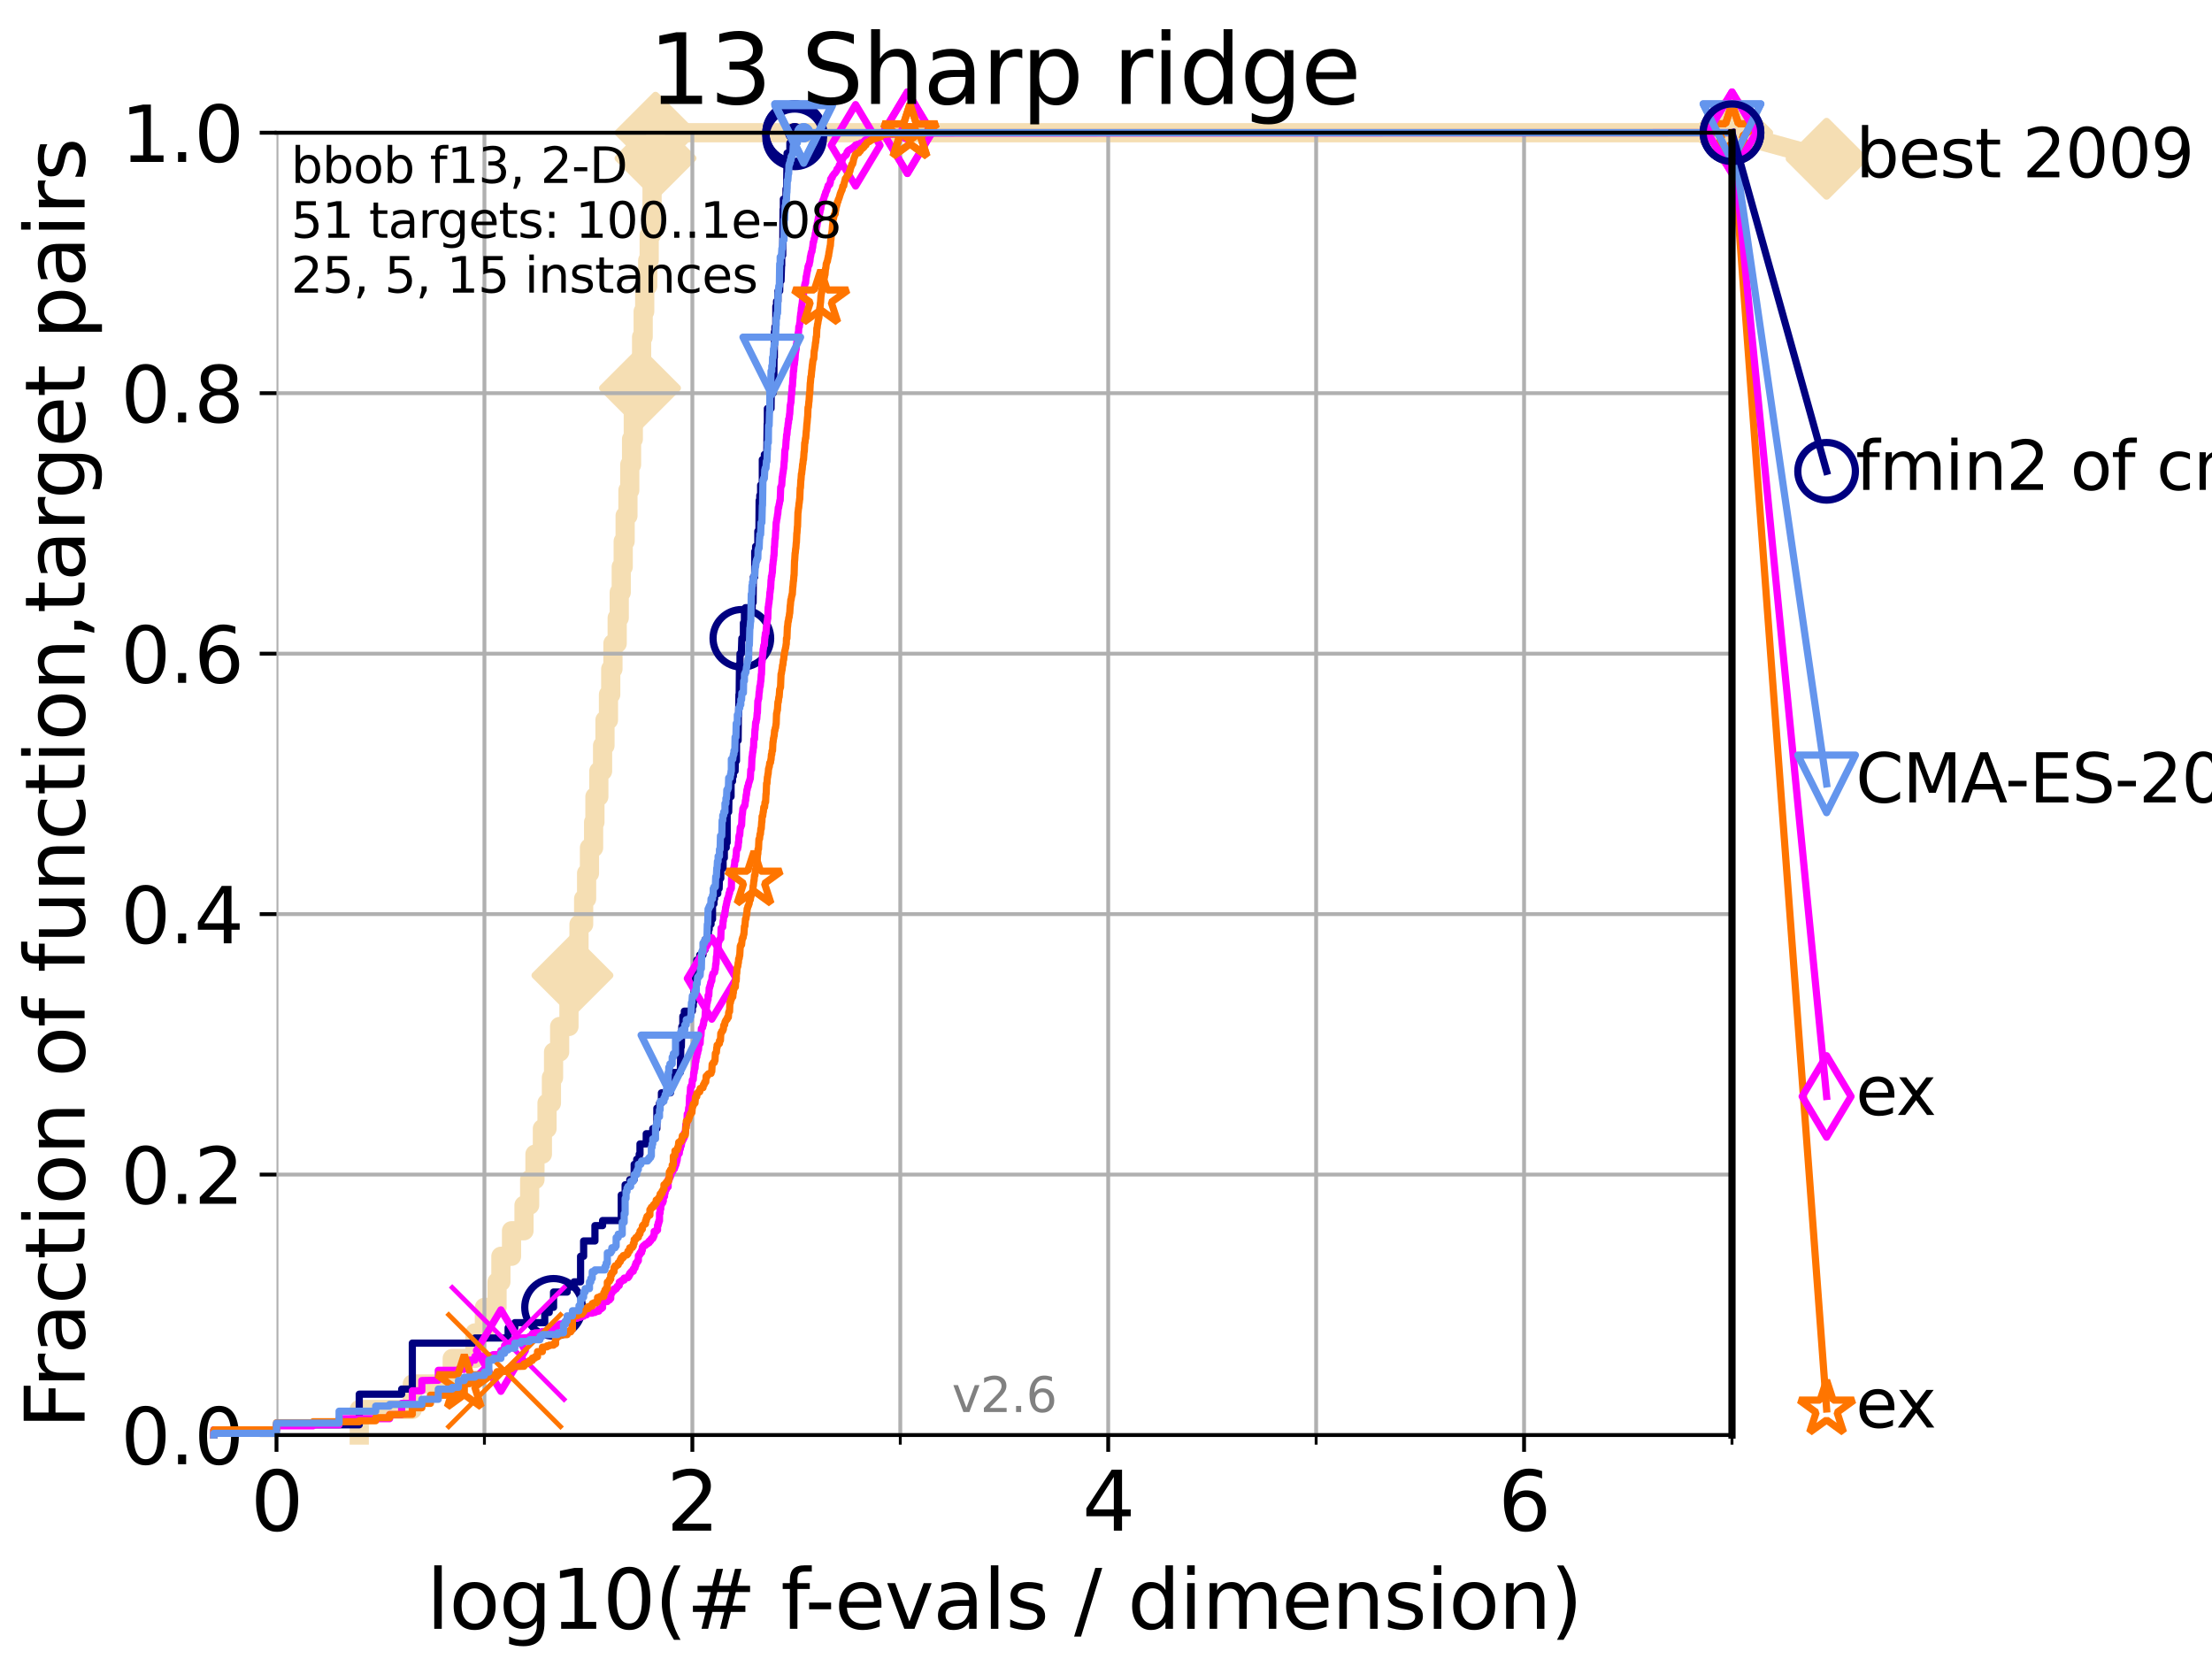 <?xml version="1.0" encoding="utf-8" standalone="no"?>
<!DOCTYPE svg PUBLIC "-//W3C//DTD SVG 1.1//EN"
  "http://www.w3.org/Graphics/SVG/1.1/DTD/svg11.dtd">
<svg xmlns:xlink="http://www.w3.org/1999/xlink" width="460.8pt" height="345.6pt" viewBox="0 0 460.8 345.6" xmlns="http://www.w3.org/2000/svg" version="1.1">
 <defs>
  <style type="text/css">*{stroke-linejoin: round; stroke-linecap: butt}</style>
 </defs>
 <g id="figure_1">
  <g id="patch_1">
   <path d="M 0 345.6 
L 460.8 345.6 
L 460.8 0 
L 0 0 
z
" style="fill: #ffffff"/>
  </g>
  <g id="axes_1">
   <g id="patch_2">
    <path d="M 57.6 298.944 
L 360.806 298.944 
L 360.806 27.648 
L 57.6 27.648 
z
" style="fill: #ffffff"/>
   </g>
   <g id="line2d_1">
    <path d="M 74.837 298.944 
L 74.837 293.624 
L 85.894 293.624 
L 85.894 288.305 
L 94.206 288.305 
L 94.206 282.985 
L 98.933 282.985 
L 98.933 277.666 
L 100.915 277.666 
L 100.915 272.346 
L 103.544 272.346 
L 103.544 267.027 
L 104.345 267.027 
L 104.345 261.707 
L 106.561 261.707 
L 106.561 256.388 
L 109.159 256.388 
L 109.159 251.068 
L 110.336 251.068 
L 110.336 245.749 
L 111.442 245.749 
L 111.442 240.429 
L 112.989 240.429 
L 112.989 235.11 
L 113.954 235.11 
L 113.954 229.79 
L 114.872 229.79 
L 114.872 224.471 
L 115.315 224.471 
L 115.315 219.151 
L 116.584 219.151 
L 116.584 213.832 
L 118.525 213.832 
L 118.525 208.512 
L 119.248 208.512 
L 119.248 203.192 
L 119.945 203.192 
L 119.945 197.873 
L 120.617 197.873 
L 120.617 192.553 
L 121.582 192.553 
L 121.582 187.234 
L 122.199 187.234 
L 122.199 181.914 
L 122.796 181.914 
L 122.796 176.595 
L 123.658 176.595 
L 123.658 171.275 
L 123.936 171.275 
L 123.936 165.956 
L 124.748 165.956 
L 124.748 160.636 
L 125.527 160.636 
L 125.527 155.317 
L 126.029 155.317 
L 126.029 149.997 
L 126.757 149.997 
L 126.757 144.678 
L 127.227 144.678 
L 127.227 139.358 
L 127.686 139.358 
L 127.686 134.039 
L 128.571 134.039 
L 128.571 128.719 
L 128.999 128.719 
L 128.999 123.4 
L 129.417 123.4 
L 129.417 118.08 
L 129.826 118.08 
L 129.826 112.76 
L 130.226 112.76 
L 130.226 107.441 
L 130.811 107.441 
L 130.811 102.121 
L 131.191 102.121 
L 131.191 96.802 
L 131.564 96.802 
L 131.564 91.482 
L 131.929 91.482 
L 131.929 86.163 
L 132.639 86.163 
L 132.639 80.843 
L 133.323 80.843 
L 133.323 75.524 
L 133.656 75.524 
L 133.656 70.204 
L 133.983 70.204 
L 133.983 64.885 
L 134.305 64.885 
L 134.305 59.565 
L 134.932 59.565 
L 134.932 54.246 
L 135.238 54.246 
L 135.238 48.926 
L 135.688 48.926 
L 135.688 43.607 
L 135.835 43.607 
L 135.835 38.287 
L 136.127 38.287 
L 136.127 32.968 
L 136.556 32.968 
L 136.556 27.648 
L 360.806 27.648 
" style="fill: none; stroke: #f5deb3; stroke-width: 4; stroke-linecap: square"/>
   </g>
   <g id="line2d_2">
    <defs>
     <path id="mf08571516e" d="M -0 7.778 
L 7.778 0 
L 0 -7.778 
L -7.778 -0 
z
" style="stroke: #f5deb3; stroke-width: 1.5; stroke-linejoin: miter"/>
    </defs>
    <g>
     <use xlink:href="#mf08571516e" x="119.248" y="203.192" style="fill: #f5deb3; stroke: #f5deb3; stroke-width: 1.5; stroke-linejoin: miter"/>
     <use xlink:href="#mf08571516e" x="133.323" y="80.843" style="fill: #f5deb3; stroke: #f5deb3; stroke-width: 1.5; stroke-linejoin: miter"/>
     <use xlink:href="#mf08571516e" x="136.556" y="32.968" style="fill: #f5deb3; stroke: #f5deb3; stroke-width: 1.5; stroke-linejoin: miter"/>
     <use xlink:href="#mf08571516e" x="136.556" y="27.648" style="fill: #f5deb3; stroke: #f5deb3; stroke-width: 1.5; stroke-linejoin: miter"/>
     <use xlink:href="#mf08571516e" x="360.806" y="27.648" style="fill: #f5deb3; stroke: #f5deb3; stroke-width: 1.5; stroke-linejoin: miter"/>
    </g>
   </g>
   <g id="line2d_3">
    <path style="fill: none; stroke: #f5deb3; stroke-width: 4; stroke-linecap: square"/>
    <g/>
   </g>
   <g id="line2d_4">
    <path d="M 360.806 27.648 
L 380.515 33.074 
" style="fill: none; stroke: #f5deb3; stroke-width: 4; stroke-linecap: square"/>
    <g>
     <use xlink:href="#mf08571516e" x="360.806" y="27.648" style="fill: #f5deb3; stroke: #f5deb3; stroke-width: 1.5; stroke-linejoin: miter"/>
     <use xlink:href="#mf08571516e" x="380.515" y="33.074" style="fill: #f5deb3; stroke: #f5deb3; stroke-width: 1.5; stroke-linejoin: miter"/>
    </g>
   </g>
   <g id="matplotlib.axis_1">
    <g id="xtick_1">
     <g id="line2d_5">
      <path d="M 57.6 298.944 
L 57.6 27.648 
" clip-path="url(#p35ddfb8470)" style="fill: none; stroke: #b0b0b0; stroke-width: 0.8; stroke-linecap: square"/>
     </g>
     <g id="line2d_6">
      <defs>
       <path id="m653cb0a2cc" d="M 0 0 
L 0 3.5 
" style="stroke: #000000; stroke-width: 0.8"/>
      </defs>
      <g>
       <use xlink:href="#m653cb0a2cc" x="57.6" y="298.944" style="stroke: #000000; stroke-width: 0.8"/>
      </g>
     </g>
     <g id="text_1">
      <!-- 0 -->
      <g transform="translate(52.192 318.861)scale(0.17 -0.17)">
       <defs>
        <path id="DejaVuSans-30" d="M 2034 4250 
Q 1547 4250 1301 3770 
Q 1056 3291 1056 2328 
Q 1056 1369 1301 889 
Q 1547 409 2034 409 
Q 2525 409 2770 889 
Q 3016 1369 3016 2328 
Q 3016 3291 2770 3770 
Q 2525 4250 2034 4250 
z
M 2034 4750 
Q 2819 4750 3233 4129 
Q 3647 3509 3647 2328 
Q 3647 1150 3233 529 
Q 2819 -91 2034 -91 
Q 1250 -91 836 529 
Q 422 1150 422 2328 
Q 422 3509 836 4129 
Q 1250 4750 2034 4750 
z
" transform="scale(0.016)"/>
       </defs>
       <use xlink:href="#DejaVuSans-30"/>
      </g>
     </g>
    </g>
    <g id="xtick_2">
     <g id="line2d_7">
      <path d="M 144.23 298.944 
L 144.23 27.648 
" clip-path="url(#p35ddfb8470)" style="fill: none; stroke: #b0b0b0; stroke-width: 0.8; stroke-linecap: square"/>
     </g>
     <g id="line2d_8">
      <g>
       <use xlink:href="#m653cb0a2cc" x="144.23" y="298.944" style="stroke: #000000; stroke-width: 0.8"/>
      </g>
     </g>
     <g id="text_2">
      <!-- 2 -->
      <g transform="translate(138.822 318.861)scale(0.17 -0.17)">
       <defs>
        <path id="DejaVuSans-32" d="M 1228 531 
L 3431 531 
L 3431 0 
L 469 0 
L 469 531 
Q 828 903 1448 1529 
Q 2069 2156 2228 2338 
Q 2531 2678 2651 2914 
Q 2772 3150 2772 3378 
Q 2772 3750 2511 3984 
Q 2250 4219 1831 4219 
Q 1534 4219 1204 4116 
Q 875 4013 500 3803 
L 500 4441 
Q 881 4594 1212 4672 
Q 1544 4750 1819 4750 
Q 2544 4750 2975 4387 
Q 3406 4025 3406 3419 
Q 3406 3131 3298 2873 
Q 3191 2616 2906 2266 
Q 2828 2175 2409 1742 
Q 1991 1309 1228 531 
z
" transform="scale(0.016)"/>
       </defs>
       <use xlink:href="#DejaVuSans-32"/>
      </g>
     </g>
    </g>
    <g id="xtick_3">
     <g id="line2d_9">
      <path d="M 230.861 298.944 
L 230.861 27.648 
" clip-path="url(#p35ddfb8470)" style="fill: none; stroke: #b0b0b0; stroke-width: 0.8; stroke-linecap: square"/>
     </g>
     <g id="line2d_10">
      <g>
       <use xlink:href="#m653cb0a2cc" x="230.861" y="298.944" style="stroke: #000000; stroke-width: 0.8"/>
      </g>
     </g>
     <g id="text_3">
      <!-- 4 -->
      <g transform="translate(225.453 318.861)scale(0.17 -0.17)">
       <defs>
        <path id="DejaVuSans-34" d="M 2419 4116 
L 825 1625 
L 2419 1625 
L 2419 4116 
z
M 2253 4666 
L 3047 4666 
L 3047 1625 
L 3713 1625 
L 3713 1100 
L 3047 1100 
L 3047 0 
L 2419 0 
L 2419 1100 
L 313 1100 
L 313 1709 
L 2253 4666 
z
" transform="scale(0.016)"/>
       </defs>
       <use xlink:href="#DejaVuSans-34"/>
      </g>
     </g>
    </g>
    <g id="xtick_4">
     <g id="line2d_11">
      <path d="M 317.491 298.944 
L 317.491 27.648 
" clip-path="url(#p35ddfb8470)" style="fill: none; stroke: #b0b0b0; stroke-width: 0.8; stroke-linecap: square"/>
     </g>
     <g id="line2d_12">
      <g>
       <use xlink:href="#m653cb0a2cc" x="317.491" y="298.944" style="stroke: #000000; stroke-width: 0.8"/>
      </g>
     </g>
     <g id="text_4">
      <!-- 6 -->
      <g transform="translate(312.083 318.861)scale(0.17 -0.17)">
       <defs>
        <path id="DejaVuSans-36" d="M 2113 2584 
Q 1688 2584 1439 2293 
Q 1191 2003 1191 1497 
Q 1191 994 1439 701 
Q 1688 409 2113 409 
Q 2538 409 2786 701 
Q 3034 994 3034 1497 
Q 3034 2003 2786 2293 
Q 2538 2584 2113 2584 
z
M 3366 4563 
L 3366 3988 
Q 3128 4100 2886 4159 
Q 2644 4219 2406 4219 
Q 1781 4219 1451 3797 
Q 1122 3375 1075 2522 
Q 1259 2794 1537 2939 
Q 1816 3084 2150 3084 
Q 2853 3084 3261 2657 
Q 3669 2231 3669 1497 
Q 3669 778 3244 343 
Q 2819 -91 2113 -91 
Q 1303 -91 875 529 
Q 447 1150 447 2328 
Q 447 3434 972 4092 
Q 1497 4750 2381 4750 
Q 2619 4750 2861 4703 
Q 3103 4656 3366 4563 
z
" transform="scale(0.016)"/>
       </defs>
       <use xlink:href="#DejaVuSans-36"/>
      </g>
     </g>
    </g>
    <g id="xtick_5">
     <g id="line2d_13">
      <path d="M 100.915 298.944 
L 100.915 27.648 
" clip-path="url(#p35ddfb8470)" style="fill: none; stroke: #b0b0b0; stroke-width: 0.8; stroke-linecap: square"/>
     </g>
     <g id="line2d_14">
      <defs>
       <path id="m2a502c09f2" d="M 0 0 
L 0 2 
" style="stroke: #000000; stroke-width: 0.6"/>
      </defs>
      <g>
       <use xlink:href="#m2a502c09f2" x="100.915" y="298.944" style="stroke: #000000; stroke-width: 0.6"/>
      </g>
     </g>
    </g>
    <g id="xtick_6">
     <g id="line2d_15">
      <path d="M 187.546 298.944 
L 187.546 27.648 
" clip-path="url(#p35ddfb8470)" style="fill: none; stroke: #b0b0b0; stroke-width: 0.8; stroke-linecap: square"/>
     </g>
     <g id="line2d_16">
      <g>
       <use xlink:href="#m2a502c09f2" x="187.546" y="298.944" style="stroke: #000000; stroke-width: 0.6"/>
      </g>
     </g>
    </g>
    <g id="xtick_7">
     <g id="line2d_17">
      <path d="M 274.176 298.944 
L 274.176 27.648 
" clip-path="url(#p35ddfb8470)" style="fill: none; stroke: #b0b0b0; stroke-width: 0.8; stroke-linecap: square"/>
     </g>
     <g id="line2d_18">
      <g>
       <use xlink:href="#m2a502c09f2" x="274.176" y="298.944" style="stroke: #000000; stroke-width: 0.6"/>
      </g>
     </g>
    </g>
    <g id="xtick_8">
     <g id="line2d_19">
      <path d="M 360.806 298.944 
L 360.806 27.648 
" clip-path="url(#p35ddfb8470)" style="fill: none; stroke: #b0b0b0; stroke-width: 0.8; stroke-linecap: square"/>
     </g>
     <g id="line2d_20">
      <g>
       <use xlink:href="#m2a502c09f2" x="360.806" y="298.944" style="stroke: #000000; stroke-width: 0.6"/>
      </g>
     </g>
    </g>
    <g id="text_5">
     <!-- log10(# f-evals / dimension) -->
     <g transform="translate(88.823 339.314)scale(0.17 -0.17)">
      <defs>
       <path id="DejaVuSans-6c" d="M 603 4863 
L 1178 4863 
L 1178 0 
L 603 0 
L 603 4863 
z
" transform="scale(0.016)"/>
       <path id="DejaVuSans-6f" d="M 1959 3097 
Q 1497 3097 1228 2736 
Q 959 2375 959 1747 
Q 959 1119 1226 758 
Q 1494 397 1959 397 
Q 2419 397 2687 759 
Q 2956 1122 2956 1747 
Q 2956 2369 2687 2733 
Q 2419 3097 1959 3097 
z
M 1959 3584 
Q 2709 3584 3137 3096 
Q 3566 2609 3566 1747 
Q 3566 888 3137 398 
Q 2709 -91 1959 -91 
Q 1206 -91 779 398 
Q 353 888 353 1747 
Q 353 2609 779 3096 
Q 1206 3584 1959 3584 
z
" transform="scale(0.016)"/>
       <path id="DejaVuSans-67" d="M 2906 1791 
Q 2906 2416 2648 2759 
Q 2391 3103 1925 3103 
Q 1463 3103 1205 2759 
Q 947 2416 947 1791 
Q 947 1169 1205 825 
Q 1463 481 1925 481 
Q 2391 481 2648 825 
Q 2906 1169 2906 1791 
z
M 3481 434 
Q 3481 -459 3084 -895 
Q 2688 -1331 1869 -1331 
Q 1566 -1331 1297 -1286 
Q 1028 -1241 775 -1147 
L 775 -588 
Q 1028 -725 1275 -790 
Q 1522 -856 1778 -856 
Q 2344 -856 2625 -561 
Q 2906 -266 2906 331 
L 2906 616 
Q 2728 306 2450 153 
Q 2172 0 1784 0 
Q 1141 0 747 490 
Q 353 981 353 1791 
Q 353 2603 747 3093 
Q 1141 3584 1784 3584 
Q 2172 3584 2450 3431 
Q 2728 3278 2906 2969 
L 2906 3500 
L 3481 3500 
L 3481 434 
z
" transform="scale(0.016)"/>
       <path id="DejaVuSans-31" d="M 794 531 
L 1825 531 
L 1825 4091 
L 703 3866 
L 703 4441 
L 1819 4666 
L 2450 4666 
L 2450 531 
L 3481 531 
L 3481 0 
L 794 0 
L 794 531 
z
" transform="scale(0.016)"/>
       <path id="DejaVuSans-28" d="M 1984 4856 
Q 1566 4138 1362 3434 
Q 1159 2731 1159 2009 
Q 1159 1288 1364 580 
Q 1569 -128 1984 -844 
L 1484 -844 
Q 1016 -109 783 600 
Q 550 1309 550 2009 
Q 550 2706 781 3412 
Q 1013 4119 1484 4856 
L 1984 4856 
z
" transform="scale(0.016)"/>
       <path id="DejaVuSans-23" d="M 3272 2816 
L 2363 2816 
L 2100 1772 
L 3016 1772 
L 3272 2816 
z
M 2803 4594 
L 2478 3297 
L 3391 3297 
L 3719 4594 
L 4219 4594 
L 3897 3297 
L 4872 3297 
L 4872 2816 
L 3775 2816 
L 3519 1772 
L 4513 1772 
L 4513 1294 
L 3397 1294 
L 3072 0 
L 2572 0 
L 2894 1294 
L 1978 1294 
L 1656 0 
L 1153 0 
L 1478 1294 
L 494 1294 
L 494 1772 
L 1594 1772 
L 1856 2816 
L 850 2816 
L 850 3297 
L 1978 3297 
L 2297 4594 
L 2803 4594 
z
" transform="scale(0.016)"/>
       <path id="DejaVuSans-20" transform="scale(0.016)"/>
       <path id="DejaVuSans-66" d="M 2375 4863 
L 2375 4384 
L 1825 4384 
Q 1516 4384 1395 4259 
Q 1275 4134 1275 3809 
L 1275 3500 
L 2222 3500 
L 2222 3053 
L 1275 3053 
L 1275 0 
L 697 0 
L 697 3053 
L 147 3053 
L 147 3500 
L 697 3500 
L 697 3744 
Q 697 4328 969 4595 
Q 1241 4863 1831 4863 
L 2375 4863 
z
" transform="scale(0.016)"/>
       <path id="DejaVuSans-2d" d="M 313 2009 
L 1997 2009 
L 1997 1497 
L 313 1497 
L 313 2009 
z
" transform="scale(0.016)"/>
       <path id="DejaVuSans-65" d="M 3597 1894 
L 3597 1613 
L 953 1613 
Q 991 1019 1311 708 
Q 1631 397 2203 397 
Q 2534 397 2845 478 
Q 3156 559 3463 722 
L 3463 178 
Q 3153 47 2828 -22 
Q 2503 -91 2169 -91 
Q 1331 -91 842 396 
Q 353 884 353 1716 
Q 353 2575 817 3079 
Q 1281 3584 2069 3584 
Q 2775 3584 3186 3129 
Q 3597 2675 3597 1894 
z
M 3022 2063 
Q 3016 2534 2758 2815 
Q 2500 3097 2075 3097 
Q 1594 3097 1305 2825 
Q 1016 2553 972 2059 
L 3022 2063 
z
" transform="scale(0.016)"/>
       <path id="DejaVuSans-76" d="M 191 3500 
L 800 3500 
L 1894 563 
L 2988 3500 
L 3597 3500 
L 2284 0 
L 1503 0 
L 191 3500 
z
" transform="scale(0.016)"/>
       <path id="DejaVuSans-61" d="M 2194 1759 
Q 1497 1759 1228 1600 
Q 959 1441 959 1056 
Q 959 750 1161 570 
Q 1363 391 1709 391 
Q 2188 391 2477 730 
Q 2766 1069 2766 1631 
L 2766 1759 
L 2194 1759 
z
M 3341 1997 
L 3341 0 
L 2766 0 
L 2766 531 
Q 2569 213 2275 61 
Q 1981 -91 1556 -91 
Q 1019 -91 701 211 
Q 384 513 384 1019 
Q 384 1609 779 1909 
Q 1175 2209 1959 2209 
L 2766 2209 
L 2766 2266 
Q 2766 2663 2505 2880 
Q 2244 3097 1772 3097 
Q 1472 3097 1187 3025 
Q 903 2953 641 2809 
L 641 3341 
Q 956 3463 1253 3523 
Q 1550 3584 1831 3584 
Q 2591 3584 2966 3190 
Q 3341 2797 3341 1997 
z
" transform="scale(0.016)"/>
       <path id="DejaVuSans-73" d="M 2834 3397 
L 2834 2853 
Q 2591 2978 2328 3040 
Q 2066 3103 1784 3103 
Q 1356 3103 1142 2972 
Q 928 2841 928 2578 
Q 928 2378 1081 2264 
Q 1234 2150 1697 2047 
L 1894 2003 
Q 2506 1872 2764 1633 
Q 3022 1394 3022 966 
Q 3022 478 2636 193 
Q 2250 -91 1575 -91 
Q 1294 -91 989 -36 
Q 684 19 347 128 
L 347 722 
Q 666 556 975 473 
Q 1284 391 1588 391 
Q 1994 391 2212 530 
Q 2431 669 2431 922 
Q 2431 1156 2273 1281 
Q 2116 1406 1581 1522 
L 1381 1569 
Q 847 1681 609 1914 
Q 372 2147 372 2553 
Q 372 3047 722 3315 
Q 1072 3584 1716 3584 
Q 2034 3584 2315 3537 
Q 2597 3491 2834 3397 
z
" transform="scale(0.016)"/>
       <path id="DejaVuSans-2f" d="M 1625 4666 
L 2156 4666 
L 531 -594 
L 0 -594 
L 1625 4666 
z
" transform="scale(0.016)"/>
       <path id="DejaVuSans-64" d="M 2906 2969 
L 2906 4863 
L 3481 4863 
L 3481 0 
L 2906 0 
L 2906 525 
Q 2725 213 2448 61 
Q 2172 -91 1784 -91 
Q 1150 -91 751 415 
Q 353 922 353 1747 
Q 353 2572 751 3078 
Q 1150 3584 1784 3584 
Q 2172 3584 2448 3432 
Q 2725 3281 2906 2969 
z
M 947 1747 
Q 947 1113 1208 752 
Q 1469 391 1925 391 
Q 2381 391 2643 752 
Q 2906 1113 2906 1747 
Q 2906 2381 2643 2742 
Q 2381 3103 1925 3103 
Q 1469 3103 1208 2742 
Q 947 2381 947 1747 
z
" transform="scale(0.016)"/>
       <path id="DejaVuSans-69" d="M 603 3500 
L 1178 3500 
L 1178 0 
L 603 0 
L 603 3500 
z
M 603 4863 
L 1178 4863 
L 1178 4134 
L 603 4134 
L 603 4863 
z
" transform="scale(0.016)"/>
       <path id="DejaVuSans-6d" d="M 3328 2828 
Q 3544 3216 3844 3400 
Q 4144 3584 4550 3584 
Q 5097 3584 5394 3201 
Q 5691 2819 5691 2113 
L 5691 0 
L 5113 0 
L 5113 2094 
Q 5113 2597 4934 2840 
Q 4756 3084 4391 3084 
Q 3944 3084 3684 2787 
Q 3425 2491 3425 1978 
L 3425 0 
L 2847 0 
L 2847 2094 
Q 2847 2600 2669 2842 
Q 2491 3084 2119 3084 
Q 1678 3084 1418 2786 
Q 1159 2488 1159 1978 
L 1159 0 
L 581 0 
L 581 3500 
L 1159 3500 
L 1159 2956 
Q 1356 3278 1631 3431 
Q 1906 3584 2284 3584 
Q 2666 3584 2933 3390 
Q 3200 3197 3328 2828 
z
" transform="scale(0.016)"/>
       <path id="DejaVuSans-6e" d="M 3513 2113 
L 3513 0 
L 2938 0 
L 2938 2094 
Q 2938 2591 2744 2837 
Q 2550 3084 2163 3084 
Q 1697 3084 1428 2787 
Q 1159 2491 1159 1978 
L 1159 0 
L 581 0 
L 581 3500 
L 1159 3500 
L 1159 2956 
Q 1366 3272 1645 3428 
Q 1925 3584 2291 3584 
Q 2894 3584 3203 3211 
Q 3513 2838 3513 2113 
z
" transform="scale(0.016)"/>
       <path id="DejaVuSans-29" d="M 513 4856 
L 1013 4856 
Q 1481 4119 1714 3412 
Q 1947 2706 1947 2009 
Q 1947 1309 1714 600 
Q 1481 -109 1013 -844 
L 513 -844 
Q 928 -128 1133 580 
Q 1338 1288 1338 2009 
Q 1338 2731 1133 3434 
Q 928 4138 513 4856 
z
" transform="scale(0.016)"/>
      </defs>
      <use xlink:href="#DejaVuSans-6c"/>
      <use xlink:href="#DejaVuSans-6f" x="27.783"/>
      <use xlink:href="#DejaVuSans-67" x="88.965"/>
      <use xlink:href="#DejaVuSans-31" x="152.441"/>
      <use xlink:href="#DejaVuSans-30" x="216.064"/>
      <use xlink:href="#DejaVuSans-28" x="279.688"/>
      <use xlink:href="#DejaVuSans-23" x="318.701"/>
      <use xlink:href="#DejaVuSans-20" x="402.49"/>
      <use xlink:href="#DejaVuSans-66" x="434.277"/>
      <use xlink:href="#DejaVuSans-2d" x="463.982"/>
      <use xlink:href="#DejaVuSans-65" x="500.066"/>
      <use xlink:href="#DejaVuSans-76" x="561.59"/>
      <use xlink:href="#DejaVuSans-61" x="620.77"/>
      <use xlink:href="#DejaVuSans-6c" x="682.049"/>
      <use xlink:href="#DejaVuSans-73" x="709.832"/>
      <use xlink:href="#DejaVuSans-20" x="761.932"/>
      <use xlink:href="#DejaVuSans-2f" x="793.719"/>
      <use xlink:href="#DejaVuSans-20" x="827.41"/>
      <use xlink:href="#DejaVuSans-64" x="859.197"/>
      <use xlink:href="#DejaVuSans-69" x="922.674"/>
      <use xlink:href="#DejaVuSans-6d" x="950.457"/>
      <use xlink:href="#DejaVuSans-65" x="1047.869"/>
      <use xlink:href="#DejaVuSans-6e" x="1109.393"/>
      <use xlink:href="#DejaVuSans-73" x="1172.771"/>
      <use xlink:href="#DejaVuSans-69" x="1224.871"/>
      <use xlink:href="#DejaVuSans-6f" x="1252.654"/>
      <use xlink:href="#DejaVuSans-6e" x="1313.836"/>
      <use xlink:href="#DejaVuSans-29" x="1377.215"/>
     </g>
    </g>
   </g>
   <g id="matplotlib.axis_2">
    <g id="ytick_1">
     <g id="line2d_21">
      <path d="M 57.6 298.944 
L 360.806 298.944 
" clip-path="url(#p35ddfb8470)" style="fill: none; stroke: #b0b0b0; stroke-width: 0.8; stroke-linecap: square"/>
     </g>
     <g id="line2d_22">
      <defs>
       <path id="m75dc0ed905" d="M 0 0 
L -3.5 0 
" style="stroke: #000000; stroke-width: 0.8"/>
      </defs>
      <g>
       <use xlink:href="#m75dc0ed905" x="57.6" y="298.944" style="stroke: #000000; stroke-width: 0.8"/>
      </g>
     </g>
     <g id="text_6">
      <!-- 0.0 -->
      <g transform="translate(25.155 305.023)scale(0.16 -0.16)">
       <defs>
        <path id="DejaVuSans-2e" d="M 684 794 
L 1344 794 
L 1344 0 
L 684 0 
L 684 794 
z
" transform="scale(0.016)"/>
       </defs>
       <use xlink:href="#DejaVuSans-30"/>
       <use xlink:href="#DejaVuSans-2e" x="63.623"/>
       <use xlink:href="#DejaVuSans-30" x="95.41"/>
      </g>
     </g>
    </g>
    <g id="ytick_2">
     <g id="line2d_23">
      <path d="M 57.6 244.685 
L 360.806 244.685 
" clip-path="url(#p35ddfb8470)" style="fill: none; stroke: #b0b0b0; stroke-width: 0.8; stroke-linecap: square"/>
     </g>
     <g id="line2d_24">
      <g>
       <use xlink:href="#m75dc0ed905" x="57.6" y="244.685" style="stroke: #000000; stroke-width: 0.8"/>
      </g>
     </g>
     <g id="text_7">
      <!-- 0.2 -->
      <g transform="translate(25.155 250.764)scale(0.16 -0.16)">
       <use xlink:href="#DejaVuSans-30"/>
       <use xlink:href="#DejaVuSans-2e" x="63.623"/>
       <use xlink:href="#DejaVuSans-32" x="95.41"/>
      </g>
     </g>
    </g>
    <g id="ytick_3">
     <g id="line2d_25">
      <path d="M 57.6 190.426 
L 360.806 190.426 
" clip-path="url(#p35ddfb8470)" style="fill: none; stroke: #b0b0b0; stroke-width: 0.8; stroke-linecap: square"/>
     </g>
     <g id="line2d_26">
      <g>
       <use xlink:href="#m75dc0ed905" x="57.6" y="190.426" style="stroke: #000000; stroke-width: 0.8"/>
      </g>
     </g>
     <g id="text_8">
      <!-- 0.4 -->
      <g transform="translate(25.155 196.504)scale(0.16 -0.16)">
       <use xlink:href="#DejaVuSans-30"/>
       <use xlink:href="#DejaVuSans-2e" x="63.623"/>
       <use xlink:href="#DejaVuSans-34" x="95.41"/>
      </g>
     </g>
    </g>
    <g id="ytick_4">
     <g id="line2d_27">
      <path d="M 57.6 136.166 
L 360.806 136.166 
" clip-path="url(#p35ddfb8470)" style="fill: none; stroke: #b0b0b0; stroke-width: 0.8; stroke-linecap: square"/>
     </g>
     <g id="line2d_28">
      <g>
       <use xlink:href="#m75dc0ed905" x="57.6" y="136.166" style="stroke: #000000; stroke-width: 0.8"/>
      </g>
     </g>
     <g id="text_9">
      <!-- 0.6 -->
      <g transform="translate(25.155 142.245)scale(0.16 -0.16)">
       <use xlink:href="#DejaVuSans-30"/>
       <use xlink:href="#DejaVuSans-2e" x="63.623"/>
       <use xlink:href="#DejaVuSans-36" x="95.41"/>
      </g>
     </g>
    </g>
    <g id="ytick_5">
     <g id="line2d_29">
      <path d="M 57.6 81.907 
L 360.806 81.907 
" clip-path="url(#p35ddfb8470)" style="fill: none; stroke: #b0b0b0; stroke-width: 0.8; stroke-linecap: square"/>
     </g>
     <g id="line2d_30">
      <g>
       <use xlink:href="#m75dc0ed905" x="57.6" y="81.907" style="stroke: #000000; stroke-width: 0.8"/>
      </g>
     </g>
     <g id="text_10">
      <!-- 0.8 -->
      <g transform="translate(25.155 87.986)scale(0.16 -0.16)">
       <defs>
        <path id="DejaVuSans-38" d="M 2034 2216 
Q 1584 2216 1326 1975 
Q 1069 1734 1069 1313 
Q 1069 891 1326 650 
Q 1584 409 2034 409 
Q 2484 409 2743 651 
Q 3003 894 3003 1313 
Q 3003 1734 2745 1975 
Q 2488 2216 2034 2216 
z
M 1403 2484 
Q 997 2584 770 2862 
Q 544 3141 544 3541 
Q 544 4100 942 4425 
Q 1341 4750 2034 4750 
Q 2731 4750 3128 4425 
Q 3525 4100 3525 3541 
Q 3525 3141 3298 2862 
Q 3072 2584 2669 2484 
Q 3125 2378 3379 2068 
Q 3634 1759 3634 1313 
Q 3634 634 3220 271 
Q 2806 -91 2034 -91 
Q 1263 -91 848 271 
Q 434 634 434 1313 
Q 434 1759 690 2068 
Q 947 2378 1403 2484 
z
M 1172 3481 
Q 1172 3119 1398 2916 
Q 1625 2713 2034 2713 
Q 2441 2713 2670 2916 
Q 2900 3119 2900 3481 
Q 2900 3844 2670 4047 
Q 2441 4250 2034 4250 
Q 1625 4250 1398 4047 
Q 1172 3844 1172 3481 
z
" transform="scale(0.016)"/>
       </defs>
       <use xlink:href="#DejaVuSans-30"/>
       <use xlink:href="#DejaVuSans-2e" x="63.623"/>
       <use xlink:href="#DejaVuSans-38" x="95.41"/>
      </g>
     </g>
    </g>
    <g id="ytick_6">
     <g id="line2d_31">
      <path d="M 57.6 27.648 
L 360.806 27.648 
" clip-path="url(#p35ddfb8470)" style="fill: none; stroke: #b0b0b0; stroke-width: 0.8; stroke-linecap: square"/>
     </g>
     <g id="line2d_32">
      <g>
       <use xlink:href="#m75dc0ed905" x="57.6" y="27.648" style="stroke: #000000; stroke-width: 0.8"/>
      </g>
     </g>
     <g id="text_11">
      <!-- 1.0 -->
      <g transform="translate(25.155 33.727)scale(0.16 -0.16)">
       <use xlink:href="#DejaVuSans-31"/>
       <use xlink:href="#DejaVuSans-2e" x="63.623"/>
       <use xlink:href="#DejaVuSans-30" x="95.41"/>
      </g>
     </g>
    </g>
    <g id="text_12">
     <!-- Fraction of function,target pairs -->
     <g transform="translate(17.62 297.681)rotate(-90)scale(0.17 -0.17)">
      <defs>
       <path id="DejaVuSans-46" d="M 628 4666 
L 3309 4666 
L 3309 4134 
L 1259 4134 
L 1259 2759 
L 3109 2759 
L 3109 2228 
L 1259 2228 
L 1259 0 
L 628 0 
L 628 4666 
z
" transform="scale(0.016)"/>
       <path id="DejaVuSans-72" d="M 2631 2963 
Q 2534 3019 2420 3045 
Q 2306 3072 2169 3072 
Q 1681 3072 1420 2755 
Q 1159 2438 1159 1844 
L 1159 0 
L 581 0 
L 581 3500 
L 1159 3500 
L 1159 2956 
Q 1341 3275 1631 3429 
Q 1922 3584 2338 3584 
Q 2397 3584 2469 3576 
Q 2541 3569 2628 3553 
L 2631 2963 
z
" transform="scale(0.016)"/>
       <path id="DejaVuSans-63" d="M 3122 3366 
L 3122 2828 
Q 2878 2963 2633 3030 
Q 2388 3097 2138 3097 
Q 1578 3097 1268 2742 
Q 959 2388 959 1747 
Q 959 1106 1268 751 
Q 1578 397 2138 397 
Q 2388 397 2633 464 
Q 2878 531 3122 666 
L 3122 134 
Q 2881 22 2623 -34 
Q 2366 -91 2075 -91 
Q 1284 -91 818 406 
Q 353 903 353 1747 
Q 353 2603 823 3093 
Q 1294 3584 2113 3584 
Q 2378 3584 2631 3529 
Q 2884 3475 3122 3366 
z
" transform="scale(0.016)"/>
       <path id="DejaVuSans-74" d="M 1172 4494 
L 1172 3500 
L 2356 3500 
L 2356 3053 
L 1172 3053 
L 1172 1153 
Q 1172 725 1289 603 
Q 1406 481 1766 481 
L 2356 481 
L 2356 0 
L 1766 0 
Q 1100 0 847 248 
Q 594 497 594 1153 
L 594 3053 
L 172 3053 
L 172 3500 
L 594 3500 
L 594 4494 
L 1172 4494 
z
" transform="scale(0.016)"/>
       <path id="DejaVuSans-75" d="M 544 1381 
L 544 3500 
L 1119 3500 
L 1119 1403 
Q 1119 906 1312 657 
Q 1506 409 1894 409 
Q 2359 409 2629 706 
Q 2900 1003 2900 1516 
L 2900 3500 
L 3475 3500 
L 3475 0 
L 2900 0 
L 2900 538 
Q 2691 219 2414 64 
Q 2138 -91 1772 -91 
Q 1169 -91 856 284 
Q 544 659 544 1381 
z
M 1991 3584 
L 1991 3584 
z
" transform="scale(0.016)"/>
       <path id="DejaVuSans-2c" d="M 750 794 
L 1409 794 
L 1409 256 
L 897 -744 
L 494 -744 
L 750 256 
L 750 794 
z
" transform="scale(0.016)"/>
       <path id="DejaVuSans-70" d="M 1159 525 
L 1159 -1331 
L 581 -1331 
L 581 3500 
L 1159 3500 
L 1159 2969 
Q 1341 3281 1617 3432 
Q 1894 3584 2278 3584 
Q 2916 3584 3314 3078 
Q 3713 2572 3713 1747 
Q 3713 922 3314 415 
Q 2916 -91 2278 -91 
Q 1894 -91 1617 61 
Q 1341 213 1159 525 
z
M 3116 1747 
Q 3116 2381 2855 2742 
Q 2594 3103 2138 3103 
Q 1681 3103 1420 2742 
Q 1159 2381 1159 1747 
Q 1159 1113 1420 752 
Q 1681 391 2138 391 
Q 2594 391 2855 752 
Q 3116 1113 3116 1747 
z
" transform="scale(0.016)"/>
      </defs>
      <use xlink:href="#DejaVuSans-46"/>
      <use xlink:href="#DejaVuSans-72" x="50.27"/>
      <use xlink:href="#DejaVuSans-61" x="91.383"/>
      <use xlink:href="#DejaVuSans-63" x="152.662"/>
      <use xlink:href="#DejaVuSans-74" x="207.643"/>
      <use xlink:href="#DejaVuSans-69" x="246.852"/>
      <use xlink:href="#DejaVuSans-6f" x="274.635"/>
      <use xlink:href="#DejaVuSans-6e" x="335.816"/>
      <use xlink:href="#DejaVuSans-20" x="399.195"/>
      <use xlink:href="#DejaVuSans-6f" x="430.982"/>
      <use xlink:href="#DejaVuSans-66" x="492.164"/>
      <use xlink:href="#DejaVuSans-20" x="527.369"/>
      <use xlink:href="#DejaVuSans-66" x="559.156"/>
      <use xlink:href="#DejaVuSans-75" x="594.361"/>
      <use xlink:href="#DejaVuSans-6e" x="657.74"/>
      <use xlink:href="#DejaVuSans-63" x="721.119"/>
      <use xlink:href="#DejaVuSans-74" x="776.1"/>
      <use xlink:href="#DejaVuSans-69" x="815.309"/>
      <use xlink:href="#DejaVuSans-6f" x="843.092"/>
      <use xlink:href="#DejaVuSans-6e" x="904.273"/>
      <use xlink:href="#DejaVuSans-2c" x="967.652"/>
      <use xlink:href="#DejaVuSans-74" x="999.439"/>
      <use xlink:href="#DejaVuSans-61" x="1038.648"/>
      <use xlink:href="#DejaVuSans-72" x="1099.928"/>
      <use xlink:href="#DejaVuSans-67" x="1139.291"/>
      <use xlink:href="#DejaVuSans-65" x="1202.768"/>
      <use xlink:href="#DejaVuSans-74" x="1264.291"/>
      <use xlink:href="#DejaVuSans-20" x="1303.5"/>
      <use xlink:href="#DejaVuSans-70" x="1335.287"/>
      <use xlink:href="#DejaVuSans-61" x="1398.764"/>
      <use xlink:href="#DejaVuSans-69" x="1460.043"/>
      <use xlink:href="#DejaVuSans-72" x="1487.826"/>
      <use xlink:href="#DejaVuSans-73" x="1528.939"/>
     </g>
    </g>
   </g>
   <g id="line2d_33">
    <defs>
     <path id="m2d7333d748" d="M 0 1.5 
C 0.398 1.5 0.779 1.342 1.061 1.061 
C 1.342 0.779 1.5 0.398 1.5 0 
C 1.5 -0.398 1.342 -0.779 1.061 -1.061 
C 0.779 -1.342 0.398 -1.5 0 -1.5 
C -0.398 -1.5 -0.779 -1.342 -1.061 -1.061 
C -1.342 -0.779 -1.5 -0.398 -1.5 0 
C -1.5 0.398 -1.342 0.779 -1.061 1.061 
C -0.779 1.342 -0.398 1.5 0 1.5 
z
" style="stroke: #f5deb3"/>
    </defs>
    <g>
     <use xlink:href="#m2d7333d748" x="136.556" y="27.648" style="fill: #f5deb3; stroke: #f5deb3"/>
     <use xlink:href="#m2d7333d748" x="136.556" y="27.648" style="fill: #f5deb3; stroke: #f5deb3"/>
    </g>
   </g>
   <g id="line2d_34">
    <defs>
     <path id="m2973c6ea53" d="M 0 1.5 
C 0.398 1.5 0.779 1.342 1.061 1.061 
C 1.342 0.779 1.5 0.398 1.5 0 
C 1.5 -0.398 1.342 -0.779 1.061 -1.061 
C 0.779 -1.342 0.398 -1.5 0 -1.5 
C -0.398 -1.5 -0.779 -1.342 -1.061 -1.061 
C -1.342 -0.779 -1.5 -0.398 -1.5 0 
C -1.5 0.398 -1.342 0.779 -1.061 1.061 
C -0.779 1.342 -0.398 1.5 0 1.5 
z
" style="stroke: #000080"/>
    </defs>
    <g>
     <use xlink:href="#m2973c6ea53" x="165.544" y="27.648" style="fill: #000080; stroke: #000080"/>
     <use xlink:href="#m2973c6ea53" x="165.544" y="27.648" style="fill: #000080; stroke: #000080"/>
    </g>
   </g>
   <g id="line2d_35">
    <path d="M 44.561 298.944 
L 44.561 297.88 
L 57.6 297.88 
L 57.6 296.816 
L 74.837 296.816 
L 74.837 290.433 
L 83.678 290.433 
L 83.678 289.369 
L 85.894 289.369 
L 85.894 279.794 
L 98.933 279.794 
L 98.933 278.73 
L 105.851 278.73 
L 105.851 276.602 
L 107.245 276.602 
L 107.245 275.538 
L 113.478 275.538 
L 113.478 273.41 
L 114.419 273.41 
L 114.419 272.346 
L 115.315 272.346 
L 115.315 269.155 
L 118.152 269.155 
L 118.152 268.091 
L 119.6 268.091 
L 119.6 267.027 
L 120.944 267.027 
L 120.944 261.707 
L 121.582 261.707 
L 121.582 258.516 
L 123.936 258.516 
L 123.936 255.324 
L 125.527 255.324 
L 125.527 254.26 
L 129.417 254.26 
L 129.417 248.94 
L 130.226 248.94 
L 130.226 246.813 
L 131.191 246.813 
L 131.191 245.749 
L 132.109 245.749 
L 132.109 242.557 
L 132.639 242.557 
L 132.639 241.493 
L 133.154 241.493 
L 133.154 240.429 
L 133.323 240.429 
L 133.323 238.301 
L 134.621 238.301 
L 134.621 236.174 
L 135.981 236.174 
L 135.981 235.11 
L 136.837 235.11 
L 136.837 230.854 
L 137.386 230.854 
L 137.386 229.79 
L 137.788 229.79 
L 137.788 227.662 
L 139.677 227.662 
L 139.677 223.407 
L 141.718 223.407 
L 141.826 218.087 
L 141.932 218.087 
L 142.038 213.832 
L 142.248 213.832 
L 142.248 211.704 
L 142.559 211.704 
L 142.559 210.64 
L 144.23 210.64 
L 144.23 209.576 
L 144.418 209.576 
L 144.418 208.512 
L 144.603 208.512 
L 144.603 205.32 
L 144.878 205.32 
L 144.878 202.129 
L 145.148 202.129 
L 145.148 200.001 
L 145.765 200.001 
L 145.765 198.937 
L 146.446 198.937 
L 146.446 197.873 
L 146.86 197.873 
L 146.86 195.745 
L 147.424 195.745 
L 147.424 194.681 
L 147.582 194.681 
L 147.582 193.617 
L 147.738 193.617 
L 147.738 192.553 
L 148.125 192.553 
L 148.125 191.49 
L 148.428 191.49 
L 148.428 188.298 
L 148.727 188.298 
L 148.727 187.234 
L 148.874 187.234 
L 148.874 186.17 
L 149.524 186.17 
L 149.524 185.106 
L 149.806 185.106 
L 149.876 182.978 
L 150.152 182.978 
L 150.152 180.85 
L 150.627 180.85 
L 150.627 178.723 
L 150.893 178.723 
L 150.893 176.595 
L 151.285 176.595 
L 151.285 175.531 
L 151.478 175.531 
L 151.478 169.147 
L 151.795 169.147 
L 151.858 165.956 
L 152.292 165.956 
L 152.292 162.764 
L 152.596 162.764 
L 152.596 161.7 
L 152.776 161.7 
L 152.776 160.636 
L 153.131 160.636 
L 153.189 158.508 
L 153.421 158.508 
L 153.421 154.253 
L 153.764 154.253 
L 153.821 148.933 
L 153.877 148.933 
L 153.934 144.678 
L 153.99 144.678 
L 154.046 138.294 
L 154.157 138.294 
L 154.157 136.166 
L 154.432 136.166 
L 154.541 132.975 
L 154.865 132.975 
L 154.865 129.783 
L 155.077 129.783 
L 155.077 127.655 
L 155.288 127.655 
L 155.288 126.591 
L 156.697 126.591 
L 156.697 125.527 
L 156.89 125.527 
L 156.937 120.208 
L 157.222 120.208 
L 157.222 114.888 
L 157.41 114.888 
L 157.41 113.824 
L 157.871 113.824 
L 157.871 110.633 
L 158.098 110.633 
L 158.143 104.249 
L 158.277 104.249 
L 158.277 103.185 
L 158.454 103.185 
L 158.454 101.058 
L 158.804 101.058 
L 158.804 95.738 
L 159.233 95.738 
L 159.233 94.674 
L 159.734 94.674 
L 159.817 88.291 
L 159.858 88.291 
L 159.858 85.099 
L 160.621 85.099 
L 160.66 81.907 
L 161.049 81.907 
L 161.049 79.779 
L 161.202 79.779 
L 161.24 74.46 
L 161.316 74.46 
L 161.316 69.14 
L 161.43 69.14 
L 161.43 68.076 
L 161.617 68.076 
L 161.617 63.821 
L 161.766 63.821 
L 161.766 62.757 
L 162.06 62.757 
L 162.06 60.629 
L 162.421 60.629 
L 162.457 58.501 
L 162.705 58.501 
L 162.81 55.31 
L 162.845 55.31 
L 162.845 53.182 
L 163.054 53.182 
L 163.123 43.607 
L 163.192 43.607 
L 163.192 41.479 
L 163.733 41.479 
L 163.733 39.351 
L 163.866 39.351 
L 163.965 31.904 
L 164.549 31.904 
L 164.549 29.776 
L 165.208 29.776 
L 165.208 28.712 
L 165.544 28.712 
L 165.544 27.648 
L 360.806 27.648 
L 360.806 27.648 
" style="fill: none; stroke: #000080; stroke-width: 1.5; stroke-linecap: square"/>
   </g>
   <g id="line2d_36">
    <defs>
     <path id="m784982faf5" d="M 0 6 
C 1.591 6 3.117 5.368 4.243 4.243 
C 5.368 3.117 6 1.591 6 0 
C 6 -1.591 5.368 -3.117 4.243 -4.243 
C 3.117 -5.368 1.591 -6 0 -6 
C -1.591 -6 -3.117 -5.368 -4.243 -4.243 
C -5.368 -3.117 -6 -1.591 -6 0 
C -6 1.591 -5.368 3.117 -4.243 4.243 
C -3.117 5.368 -1.591 6 0 6 
z
" style="stroke: #000080; stroke-width: 1.5"/>
    </defs>
    <g>
     <use xlink:href="#m784982faf5" x="115.315" y="272.346" style="fill-opacity: 0; stroke: #000080; stroke-width: 1.5"/>
     <use xlink:href="#m784982faf5" x="154.541" y="132.975" style="fill-opacity: 0; stroke: #000080; stroke-width: 1.5"/>
     <use xlink:href="#m784982faf5" x="165.544" y="28.712" style="fill-opacity: 0; stroke: #000080; stroke-width: 1.5"/>
     <use xlink:href="#m784982faf5" x="165.544" y="27.648" style="fill-opacity: 0; stroke: #000080; stroke-width: 1.5"/>
     <use xlink:href="#m784982faf5" x="165.544" y="27.648" style="fill-opacity: 0; stroke: #000080; stroke-width: 1.5"/>
     <use xlink:href="#m784982faf5" x="360.806" y="27.648" style="fill-opacity: 0; stroke: #000080; stroke-width: 1.5"/>
    </g>
   </g>
   <g id="line2d_37">
    <path style="fill: none; stroke: #000080; stroke-width: 1.5; stroke-linecap: square"/>
    <g/>
   </g>
   <g id="line2d_38">
    <defs>
     <path id="m8b0c7ca571" d="M 0 1.5 
C 0.398 1.5 0.779 1.342 1.061 1.061 
C 1.342 0.779 1.5 0.398 1.5 0 
C 1.5 -0.398 1.342 -0.779 1.061 -1.061 
C 0.779 -1.342 0.398 -1.5 0 -1.5 
C -0.398 -1.5 -0.779 -1.342 -1.061 -1.061 
C -1.342 -0.779 -1.5 -0.398 -1.5 0 
C -1.5 0.398 -1.342 0.779 -1.061 1.061 
C -0.779 1.342 -0.398 1.5 0 1.5 
z
" style="stroke: #ff00ff"/>
    </defs>
    <g>
     <use xlink:href="#m8b0c7ca571" x="189.028" y="27.648" style="fill: #ff00ff; stroke: #ff00ff"/>
     <use xlink:href="#m8b0c7ca571" x="189.028" y="27.648" style="fill: #ff00ff; stroke: #ff00ff"/>
    </g>
   </g>
   <g id="line2d_39">
    <path d="M 44.561 298.944 
L 44.561 297.88 
L 57.6 297.88 
L 57.6 297.029 
L 65.227 297.029 
L 65.227 296.816 
L 70.639 296.816 
L 70.639 295.54 
L 81.166 295.54 
L 81.166 294.688 
L 83.678 294.688 
L 83.678 292.348 
L 85.894 292.348 
L 85.894 289.723 
L 87.876 289.723 
L 87.876 287.596 
L 91.306 287.525 
L 91.306 285.468 
L 95.503 285.468 
L 95.503 285.255 
L 96.718 285.255 
L 96.718 284.12 
L 97.858 284.12 
L 97.858 283.34 
L 98.933 283.34 
L 98.933 282.56 
L 100.915 282.56 
L 100.915 282.418 
L 102.708 282.418 
L 102.708 282.205 
L 104.345 282.134 
L 104.345 281.354 
L 105.113 281.354 
L 105.113 280.29 
L 105.851 280.29 
L 105.851 279.865 
L 107.245 279.865 
L 107.245 279.368 
L 107.905 279.368 
L 107.905 279.155 
L 108.543 279.155 
L 108.543 278.73 
L 110.336 278.659 
L 110.336 278.375 
L 110.897 278.375 
L 110.897 277.808 
L 111.442 277.808 
L 111.442 277.666 
L 112.989 277.595 
L 112.989 277.382 
L 114.419 277.311 
L 114.419 277.24 
L 114.872 277.24 
L 114.872 276.744 
L 115.315 276.744 
L 115.315 276.46 
L 115.747 276.46 
L 115.747 276.318 
L 116.17 276.318 
L 116.17 276.105 
L 116.584 276.105 
L 116.584 275.822 
L 117.384 275.822 
L 117.384 275.609 
L 118.152 275.609 
L 118.152 275.467 
L 118.525 275.467 
L 118.525 275.113 
L 118.89 275.113 
L 118.89 274.687 
L 120.284 274.616 
L 120.284 274.403 
L 120.944 274.403 
L 120.944 274.19 
L 121.582 274.19 
L 121.582 273.907 
L 122.199 273.907 
L 122.199 273.552 
L 123.375 273.552 
L 123.375 273.41 
L 123.936 273.41 
L 123.936 273.268 
L 124.482 273.197 
L 124.482 273.127 
L 124.748 273.127 
L 124.748 272.701 
L 125.271 272.63 
L 125.271 272.417 
L 125.527 272.417 
L 125.527 271.141 
L 126.517 271.141 
L 126.517 270.786 
L 126.994 270.786 
L 126.994 270.502 
L 127.227 270.502 
L 127.227 269.438 
L 127.458 269.438 
L 127.458 268.871 
L 127.911 268.871 
L 127.911 268.516 
L 128.354 268.516 
L 128.354 268.233 
L 128.571 268.233 
L 128.571 267.949 
L 128.786 267.949 
L 128.786 267.807 
L 128.999 267.807 
L 128.999 267.098 
L 129.417 267.027 
L 129.417 266.814 
L 129.623 266.814 
L 129.623 266.672 
L 130.027 266.672 
L 130.027 266.247 
L 130.811 266.176 
L 130.811 265.963 
L 131.002 265.963 
L 131.002 265.608 
L 131.191 265.608 
L 131.191 265.254 
L 131.378 265.254 
L 131.378 265.041 
L 131.564 265.041 
L 131.564 264.828 
L 131.929 264.828 
L 131.929 264.332 
L 132.109 264.332 
L 132.109 264.119 
L 132.287 264.119 
L 132.287 263.622 
L 132.464 263.622 
L 132.464 263.126 
L 132.639 263.126 
L 132.639 262.913 
L 132.812 262.913 
L 132.812 262.629 
L 132.984 262.629 
L 132.984 261.565 
L 133.154 261.565 
L 133.154 261.353 
L 133.323 261.353 
L 133.323 260.998 
L 133.656 260.927 
L 133.656 260.431 
L 133.82 260.431 
L 133.82 259.792 
L 133.983 259.792 
L 133.983 259.579 
L 134.145 259.579 
L 134.145 259.438 
L 134.464 259.438 
L 134.464 259.154 
L 134.932 259.083 
L 134.932 258.87 
L 135.238 258.87 
L 135.238 258.516 
L 135.539 258.516 
L 135.539 258.232 
L 135.688 258.232 
L 135.688 258.019 
L 135.981 258.019 
L 135.981 257.735 
L 136.127 257.735 
L 136.127 257.381 
L 136.271 257.381 
L 136.271 256.53 
L 136.697 256.53 
L 136.697 256.246 
L 136.975 256.246 
L 136.975 255.253 
L 137.113 255.253 
L 137.113 254.756 
L 137.25 254.756 
L 137.25 254.331 
L 137.386 254.331 
L 137.386 252.7 
L 137.521 252.7 
L 137.521 251.848 
L 137.655 251.848 
L 137.655 250.997 
L 137.788 250.997 
L 137.788 250.572 
L 138.051 250.572 
L 138.051 250.217 
L 138.181 250.217 
L 138.181 249.224 
L 138.439 249.224 
L 138.439 248.515 
L 138.566 248.515 
L 138.566 247.877 
L 138.819 247.806 
L 138.819 247.38 
L 139.068 247.38 
L 139.068 247.238 
L 139.191 247.238 
L 139.191 245.678 
L 139.435 245.678 
L 139.435 245.394 
L 139.556 245.394 
L 139.556 245.11 
L 139.677 245.11 
L 139.677 244.756 
L 139.796 244.756 
L 139.796 244.259 
L 140.033 244.188 
L 140.033 244.046 
L 140.15 244.046 
L 140.15 243.621 
L 140.382 243.55 
L 140.382 243.479 
L 140.497 243.479 
L 140.497 243.124 
L 140.612 243.124 
L 140.612 242.841 
L 140.725 242.841 
L 140.725 242.557 
L 140.838 242.557 
L 140.838 242.131 
L 140.951 242.131 
L 140.951 241.706 
L 141.062 241.706 
L 141.173 240.571 
L 141.283 240.571 
L 141.283 240.287 
L 141.502 240.287 
L 141.611 239.365 
L 141.718 239.365 
L 141.826 238.656 
L 141.932 238.656 
L 142.038 237.805 
L 142.144 237.805 
L 142.144 237.379 
L 142.353 237.379 
L 142.456 236.954 
L 142.559 236.954 
L 142.559 236.032 
L 142.764 236.032 
L 142.865 234.259 
L 143.066 234.188 
L 143.166 232.06 
L 143.364 231.989 
L 143.462 230.783 
L 143.56 230.783 
L 143.657 228.301 
L 143.754 228.301 
L 143.85 226.527 
L 143.946 226.527 
L 143.946 226.244 
L 144.136 226.244 
L 144.23 224.967 
L 144.418 224.896 
L 144.51 223.478 
L 144.603 223.478 
L 144.695 222.556 
L 144.786 222.556 
L 144.878 221.137 
L 144.968 221.137 
L 145.058 220.215 
L 145.148 220.215 
L 145.238 219.435 
L 145.327 219.435 
L 145.415 218.725 
L 145.503 218.725 
L 145.591 217.591 
L 145.678 217.591 
L 145.765 217.378 
L 145.852 217.378 
L 145.938 215.747 
L 146.023 215.747 
L 146.109 214.257 
L 146.194 214.257 
L 146.278 214.044 
L 146.362 214.044 
L 146.446 213.477 
L 146.53 213.477 
L 146.613 212.626 
L 146.695 212.626 
L 146.778 212.2 
L 146.86 212.2 
L 146.941 210.711 
L 147.022 210.711 
L 147.103 209.86 
L 147.184 209.86 
L 147.264 208.867 
L 147.344 208.867 
L 147.424 208.228 
L 147.503 208.228 
L 147.503 207.377 
L 147.66 207.377 
L 147.738 205.817 
L 147.816 205.817 
L 147.894 205.32 
L 147.971 205.32 
L 148.048 204.682 
L 148.125 204.682 
L 148.201 204.327 
L 148.277 204.327 
L 148.353 203.334 
L 148.428 203.334 
L 148.503 202.838 
L 148.652 202.767 
L 148.727 202.625 
L 148.874 202.554 
L 148.948 201.916 
L 149.021 201.916 
L 149.093 200.781 
L 149.166 200.781 
L 149.238 199.291 
L 149.31 199.291 
L 149.382 197.731 
L 149.453 197.731 
L 149.453 197.518 
L 149.595 197.518 
L 149.666 196.171 
L 149.806 196.1 
L 149.876 195.745 
L 150.015 195.674 
L 150.015 195.532 
L 150.152 195.532 
L 150.221 193.334 
L 150.357 193.263 
L 150.425 193.121 
L 150.56 193.121 
L 150.627 191.844 
L 150.694 191.844 
L 150.76 190.851 
L 150.959 190.78 
L 151.024 189.858 
L 151.09 189.858 
L 151.155 189.007 
L 151.22 189.007 
L 151.285 188.44 
L 151.349 188.44 
L 151.414 187.801 
L 151.478 187.801 
L 151.542 187.234 
L 151.669 187.163 
L 151.732 186.737 
L 151.795 186.737 
L 151.858 186.099 
L 151.983 186.099 
L 152.045 185.39 
L 152.23 185.319 
L 152.292 185.035 
L 152.353 185.035 
L 152.414 182.553 
L 152.475 182.553 
L 152.535 181.772 
L 152.596 181.772 
L 152.656 181.489 
L 152.776 181.418 
L 152.835 180.85 
L 152.895 180.85 
L 152.954 180.283 
L 153.013 180.283 
L 153.072 179.29 
L 153.247 179.219 
L 153.306 178.297 
L 153.364 178.297 
L 153.421 177.02 
L 153.479 177.02 
L 153.479 176.879 
L 153.651 176.879 
L 153.708 176.382 
L 153.764 176.382 
L 153.821 175.46 
L 153.877 175.46 
L 153.934 174.254 
L 153.99 174.254 
L 153.99 173.971 
L 154.101 173.971 
L 154.212 172.339 
L 154.323 172.339 
L 154.432 171.914 
L 154.487 171.914 
L 154.596 169.644 
L 154.65 169.644 
L 154.758 168.438 
L 154.865 168.367 
L 154.918 168.084 
L 155.024 168.084 
L 155.077 167.8 
L 155.183 167.8 
L 155.288 166.736 
L 155.34 166.736 
L 155.444 165.601 
L 155.495 165.601 
L 155.599 164.537 
L 155.65 164.537 
L 155.752 163.828 
L 155.854 163.828 
L 155.955 163.119 
L 156.005 163.119 
L 156.106 162.693 
L 156.156 162.693 
L 156.255 162.197 
L 156.305 162.197 
L 156.403 160.353 
L 156.551 160.282 
L 156.648 157.728 
L 156.697 157.728 
L 156.793 156.664 
L 156.841 156.664 
L 156.937 155.671 
L 156.985 155.671 
L 157.033 154.04 
L 157.175 153.969 
L 157.27 151.983 
L 157.317 151.983 
L 157.41 150.494 
L 157.503 150.494 
L 157.596 149.784 
L 157.642 149.784 
L 157.734 148.508 
L 157.78 148.508 
L 157.871 146.025 
L 157.917 146.025 
L 158.007 145.529 
L 158.053 145.529 
L 158.143 144.181 
L 158.187 144.181 
L 158.277 142.975 
L 158.366 142.975 
L 158.454 141.911 
L 158.498 141.911 
L 158.586 140.493 
L 158.63 140.493 
L 158.717 137.94 
L 158.761 137.94 
L 158.848 136.521 
L 158.891 136.521 
L 158.977 135.244 
L 159.02 135.244 
L 159.105 134.464 
L 159.233 134.393 
L 159.317 132.833 
L 159.359 132.833 
L 159.443 131.911 
L 159.569 131.911 
L 159.652 130.563 
L 159.693 130.563 
L 159.776 129.641 
L 159.817 129.641 
L 159.899 128.861 
L 159.94 128.861 
L 160.021 126.52 
L 160.062 126.52 
L 160.142 125.669 
L 160.183 125.669 
L 160.263 124.747 
L 160.303 124.747 
L 160.383 123.4 
L 160.423 123.4 
L 160.502 122.548 
L 160.542 122.548 
L 160.621 120.846 
L 160.66 120.846 
L 160.699 120.066 
L 160.778 120.066 
L 160.855 119.286 
L 160.894 119.286 
L 160.972 117.654 
L 161.01 117.654 
L 161.087 116.732 
L 161.126 116.732 
L 161.202 115.739 
L 161.24 115.739 
L 161.316 113.895 
L 161.354 113.895 
L 161.43 112.264 
L 161.505 112.193 
L 161.58 110.491 
L 161.617 110.491 
L 161.692 108.859 
L 161.729 108.859 
L 161.84 108.008 
L 161.877 108.008 
L 161.987 107.086 
L 162.023 107.086 
L 162.133 105.739 
L 162.205 105.739 
L 162.313 105.029 
L 162.349 105.029 
L 162.457 104.249 
L 162.528 104.249 
L 162.634 101.483 
L 162.705 101.412 
L 162.81 101.058 
L 162.845 101.058 
L 162.95 99.426 
L 162.985 99.426 
L 163.088 98.504 
L 163.123 98.504 
L 163.226 97.582 
L 163.26 97.582 
L 163.363 96.093 
L 163.397 96.093 
L 163.498 93.823 
L 163.532 93.823 
L 163.633 93.326 
L 163.666 93.326 
L 163.766 91.624 
L 163.8 91.624 
L 163.866 90.56 
L 163.932 90.56 
L 164.031 89.284 
L 164.096 89.213 
L 164.194 88.149 
L 164.259 88.078 
L 164.292 87.298 
L 164.389 87.298 
L 164.485 86.234 
L 164.517 86.234 
L 164.613 84.461 
L 164.644 84.461 
L 164.74 83.822 
L 164.771 83.822 
L 164.866 82.12 
L 164.928 82.049 
L 165.022 80.418 
L 165.084 80.418 
L 165.177 78.715 
L 165.208 78.715 
L 165.27 77.297 
L 165.331 77.297 
L 165.423 76.02 
L 165.483 75.949 
L 165.574 74.956 
L 165.605 74.956 
L 165.695 73.467 
L 165.725 73.467 
L 165.815 72.829 
L 165.845 72.829 
L 165.934 71.623 
L 165.964 71.623 
L 166.052 70.843 
L 166.111 70.843 
L 166.199 70.062 
L 166.228 70.062 
L 166.287 69.282 
L 166.345 69.282 
L 166.403 68.076 
L 166.518 68.076 
L 166.576 67.367 
L 166.633 67.367 
L 166.718 65.949 
L 166.747 65.949 
L 166.804 65.239 
L 166.86 65.239 
L 166.945 64.105 
L 166.973 64.105 
L 167.057 63.395 
L 167.085 63.395 
L 167.168 62.544 
L 167.224 62.544 
L 167.334 61.622 
L 167.362 61.622 
L 167.444 60.345 
L 167.526 60.274 
L 167.635 59.352 
L 167.662 59.352 
L 167.716 58.998 
L 167.824 58.927 
L 167.931 57.65 
L 167.984 57.65 
L 168.09 56.87 
L 168.117 56.87 
L 168.196 56.303 
L 168.248 56.303 
L 168.327 55.522 
L 168.379 55.522 
L 168.457 55.168 
L 168.56 55.168 
L 168.663 54.529 
L 168.715 54.458 
L 168.817 53.465 
L 168.868 53.395 
L 168.969 52.756 
L 168.994 52.756 
L 169.044 52.472 
L 169.145 52.402 
L 169.245 51.621 
L 169.294 51.55 
L 169.393 50.487 
L 169.492 50.416 
L 169.59 49.777 
L 169.663 49.706 
L 169.76 49.21 
L 169.784 49.21 
L 169.857 48.571 
L 169.905 48.571 
L 170.001 47.791 
L 170.048 47.72 
L 170.096 47.153 
L 170.167 47.153 
L 170.262 46.444 
L 170.309 46.373 
L 170.403 45.805 
L 170.426 45.805 
L 170.496 45.309 
L 170.566 45.309 
L 170.658 44.741 
L 170.704 44.741 
L 170.796 44.174 
L 170.819 44.174 
L 170.91 43.607 
L 170.979 43.536 
L 171.069 42.685 
L 171.137 42.614 
L 171.227 42.259 
L 171.338 42.188 
L 171.449 41.692 
L 171.538 41.621 
L 171.647 41.195 
L 171.669 41.195 
L 171.778 40.699 
L 171.887 40.628 
L 171.994 40.06 
L 172.08 39.989 
L 172.166 39.706 
L 172.251 39.635 
L 172.356 39.138 
L 172.42 39.067 
L 172.524 38.642 
L 172.712 38.571 
L 172.712 38.5 
L 172.856 38.429 
L 172.917 38.003 
L 172.979 38.003 
L 173.04 37.294 
L 173.141 37.223 
L 173.222 37.01 
L 173.362 37.01 
L 173.422 36.656 
L 173.542 36.585 
L 173.64 36.372 
L 173.738 36.301 
L 173.797 36.159 
L 173.953 36.088 
L 174.011 35.946 
L 174.107 35.876 
L 174.203 35.663 
L 174.298 35.592 
L 174.355 35.237 
L 174.544 35.166 
L 174.6 34.953 
L 174.749 34.883 
L 174.842 34.386 
L 174.989 34.315 
L 175.099 33.819 
L 175.172 33.819 
L 175.226 33.606 
L 175.388 33.606 
L 175.496 33.18 
L 175.567 33.109 
L 175.62 32.755 
L 175.832 32.684 
L 175.884 32.542 
L 176.041 32.471 
L 176.041 32.4 
L 176.231 32.329 
L 176.265 32.187 
L 176.385 32.116 
L 176.453 31.691 
L 176.571 31.62 
L 176.655 31.407 
L 176.822 31.336 
L 176.822 31.265 
L 177.054 31.194 
L 177.054 31.123 
L 177.379 31.052 
L 177.379 30.982 
L 177.492 30.982 
L 177.492 30.84 
L 177.779 30.769 
L 177.873 30.556 
L 178.03 30.485 
L 178.03 30.414 
L 178.185 30.343 
L 178.232 30.201 
L 178.629 30.201 
L 178.629 30.06 
L 179.136 29.989 
L 179.136 29.918 
L 179.326 29.847 
L 179.326 29.776 
L 179.729 29.705 
L 179.829 29.563 
L 180.054 29.492 
L 180.124 29.279 
L 180.263 29.208 
L 180.263 29.137 
L 180.755 29.067 
L 180.755 28.996 
L 181.195 28.925 
L 181.248 28.783 
L 181.574 28.712 
L 181.677 28.57 
L 182.109 28.499 
L 182.109 28.428 
L 182.932 28.357 
L 182.932 28.286 
L 183.523 28.215 
L 183.523 28.144 
L 183.938 28.074 
L 183.938 28.003 
L 187.28 27.932 
L 187.28 27.861 
L 188.165 27.79 
L 188.165 27.719 
L 360.806 27.648 
L 360.806 27.648 
" style="fill: none; stroke: #ff00ff; stroke-width: 1.5; stroke-linecap: square"/>
   </g>
   <g id="line2d_40">
    <defs>
     <path id="md2e99d2c09" d="M -0 8.485 
L 5.091 0 
L 0 -8.485 
L -5.091 -0 
z
" style="stroke: #ff00ff; stroke-width: 1.5; stroke-linejoin: miter"/>
    </defs>
    <g>
     <use xlink:href="#md2e99d2c09" x="104.345" y="281.354" style="fill-opacity: 0; stroke: #ff00ff; stroke-width: 1.5; stroke-linejoin: miter"/>
     <use xlink:href="#md2e99d2c09" x="148.277" y="203.831" style="fill-opacity: 0; stroke: #ff00ff; stroke-width: 1.5; stroke-linejoin: miter"/>
     <use xlink:href="#md2e99d2c09" x="178.232" y="30.272" style="fill-opacity: 0; stroke: #ff00ff; stroke-width: 1.5; stroke-linejoin: miter"/>
     <use xlink:href="#md2e99d2c09" x="189.028" y="27.648" style="fill-opacity: 0; stroke: #ff00ff; stroke-width: 1.5; stroke-linejoin: miter"/>
     <use xlink:href="#md2e99d2c09" x="189.028" y="27.648" style="fill-opacity: 0; stroke: #ff00ff; stroke-width: 1.5; stroke-linejoin: miter"/>
     <use xlink:href="#md2e99d2c09" x="360.806" y="27.648" style="fill-opacity: 0; stroke: #ff00ff; stroke-width: 1.5; stroke-linejoin: miter"/>
    </g>
   </g>
   <g id="line2d_41">
    <path style="fill: none; stroke: #ff00ff; stroke-width: 1.5; stroke-linecap: square"/>
    <g/>
   </g>
   <g id="line2d_42">
    <path d="M 105.851 279.865 
" clip-path="url(#p35ddfb8470)" style="fill: none; stroke: #ff00ff; stroke-width: 1.5; stroke-linecap: square"/>
    <defs>
     <path id="m69ef511e29" d="M -12 12 
L 12 -12 
M -12 -12 
L 12 12 
" style="stroke: #ff00ff"/>
    </defs>
    <g clip-path="url(#p35ddfb8470)">
     <use xlink:href="#m69ef511e29" x="105.851" y="279.865" style="fill: #ff00ff; stroke: #ff00ff"/>
    </g>
   </g>
   <g id="line2d_43">
    <defs>
     <path id="m4d3239d8ad" d="M 0 1.5 
C 0.398 1.5 0.779 1.342 1.061 1.061 
C 1.342 0.779 1.5 0.398 1.5 0 
C 1.5 -0.398 1.342 -0.779 1.061 -1.061 
C 0.779 -1.342 0.398 -1.5 0 -1.5 
C -0.398 -1.5 -0.779 -1.342 -1.061 -1.061 
C -1.342 -0.779 -1.5 -0.398 -1.5 0 
C -1.5 0.398 -1.342 0.779 -1.061 1.061 
C -0.779 1.342 -0.398 1.5 0 1.5 
z
" style="stroke: #ff7500"/>
    </defs>
    <g>
     <use xlink:href="#m4d3239d8ad" x="189.568" y="27.648" style="fill: #ff7500; stroke: #ff7500"/>
     <use xlink:href="#m4d3239d8ad" x="189.568" y="27.648" style="fill: #ff7500; stroke: #ff7500"/>
    </g>
   </g>
   <g id="line2d_44">
    <path d="M 44.561 298.944 
L 44.561 297.88 
L 57.6 297.88 
L 57.6 296.391 
L 65.227 296.391 
L 65.227 296.178 
L 74.837 296.178 
L 74.837 295.965 
L 78.267 295.965 
L 78.267 295.327 
L 81.166 295.327 
L 81.166 294.688 
L 85.894 294.617 
L 85.894 293.27 
L 87.876 293.27 
L 87.876 292.348 
L 89.669 292.348 
L 89.669 290.646 
L 92.812 290.646 
L 92.812 290.433 
L 95.503 290.433 
L 95.503 290.007 
L 96.718 290.007 
L 96.718 288.234 
L 97.858 288.234 
L 97.858 287.667 
L 98.933 287.667 
L 98.933 287.383 
L 99.95 287.383 
L 99.95 286.461 
L 103.544 286.461 
L 103.544 285.752 
L 105.113 285.681 
L 105.113 285.539 
L 105.851 285.539 
L 105.851 285.113 
L 106.561 285.113 
L 106.561 284.688 
L 109.159 284.617 
L 109.159 284.12 
L 109.757 284.12 
L 109.757 283.837 
L 110.336 283.837 
L 110.336 283.411 
L 110.897 283.411 
L 110.897 282.914 
L 111.442 282.914 
L 111.442 282.631 
L 111.972 282.631 
L 111.972 281.567 
L 112.989 281.567 
L 112.989 280.645 
L 113.954 280.574 
L 113.954 280.361 
L 114.419 280.361 
L 114.419 280.219 
L 115.315 280.219 
L 115.315 279.936 
L 115.747 279.936 
L 115.747 278.588 
L 116.17 278.588 
L 116.17 278.304 
L 116.584 278.304 
L 116.584 278.091 
L 118.152 278.021 
L 118.152 277.524 
L 118.89 277.453 
L 118.89 276.957 
L 119.248 276.957 
L 119.248 274.12 
L 120.284 274.12 
L 120.284 273.907 
L 120.617 273.907 
L 120.617 273.765 
L 121.266 273.765 
L 121.266 273.339 
L 121.582 273.339 
L 121.582 272.843 
L 121.893 272.843 
L 121.893 272.63 
L 122.5 272.63 
L 122.5 272.204 
L 123.088 272.134 
L 123.088 272.063 
L 123.375 272.063 
L 123.375 271.566 
L 123.658 271.566 
L 123.658 271.424 
L 124.211 271.424 
L 124.211 271.141 
L 124.482 271.141 
L 124.482 270.289 
L 125.012 270.289 
L 125.012 270.077 
L 125.779 270.077 
L 125.779 269.296 
L 126.029 269.296 
L 126.029 268.729 
L 126.275 268.729 
L 126.275 268.374 
L 126.517 268.374 
L 126.517 267.098 
L 126.757 267.098 
L 126.757 266.885 
L 126.994 266.885 
L 126.994 266.459 
L 127.227 266.459 
L 127.227 265.537 
L 127.458 265.537 
L 127.458 265.112 
L 127.686 265.112 
L 127.686 264.899 
L 127.911 264.899 
L 127.911 264.048 
L 128.134 264.048 
L 128.134 263.693 
L 128.571 263.622 
L 128.571 263.48 
L 128.786 263.48 
L 128.786 263.055 
L 128.999 263.055 
L 128.999 262.842 
L 129.209 262.842 
L 129.209 262.417 
L 129.417 262.417 
L 129.417 261.991 
L 129.826 261.991 
L 129.826 261.565 
L 130.226 261.565 
L 130.226 261.424 
L 130.618 261.424 
L 130.618 261.211 
L 130.811 261.211 
L 130.811 260.643 
L 131.191 260.572 
L 131.191 259.934 
L 131.747 259.863 
L 131.747 259.579 
L 131.929 259.579 
L 131.929 259.012 
L 132.109 259.012 
L 132.109 258.232 
L 132.464 258.161 
L 132.464 257.806 
L 132.984 257.735 
L 132.984 257.239 
L 133.154 257.239 
L 133.154 257.026 
L 133.323 257.026 
L 133.323 256.459 
L 133.49 256.459 
L 133.49 256.246 
L 133.656 256.246 
L 133.656 256.033 
L 133.82 256.033 
L 133.82 255.395 
L 133.983 255.395 
L 133.983 255.182 
L 134.145 255.182 
L 134.145 255.04 
L 134.464 254.969 
L 134.464 254.331 
L 134.621 254.331 
L 134.621 253.834 
L 134.777 253.834 
L 134.777 253.409 
L 135.085 253.338 
L 135.085 253.125 
L 135.389 253.125 
L 135.389 251.99 
L 135.539 251.99 
L 135.539 251.778 
L 135.688 251.778 
L 135.688 251.494 
L 136.127 251.423 
L 136.127 250.997 
L 136.414 250.997 
L 136.414 250.714 
L 136.697 250.643 
L 136.697 250.004 
L 136.975 249.933 
L 136.975 249.862 
L 137.113 249.862 
L 137.113 249.65 
L 137.25 249.65 
L 137.25 249.508 
L 137.386 249.508 
L 137.386 249.224 
L 137.521 249.224 
L 137.521 248.728 
L 137.655 248.728 
L 137.655 248.586 
L 137.92 248.586 
L 137.92 248.16 
L 138.051 248.16 
L 138.051 247.947 
L 138.181 247.947 
L 138.181 247.735 
L 138.31 247.735 
L 138.31 246.813 
L 138.566 246.742 
L 138.566 246.6 
L 138.819 246.6 
L 138.819 246.245 
L 139.191 246.174 
L 139.191 246.032 
L 139.314 246.032 
L 139.314 245.394 
L 139.435 245.394 
L 139.435 244.117 
L 139.677 244.046 
L 139.677 243.692 
L 140.033 243.621 
L 140.033 242.699 
L 140.266 242.628 
L 140.266 240.855 
L 140.497 240.855 
L 140.497 240.713 
L 140.612 240.713 
L 140.612 239.72 
L 140.838 239.649 
L 140.838 239.578 
L 141.062 239.578 
L 141.173 239.011 
L 141.283 239.011 
L 141.393 237.947 
L 141.826 237.876 
L 141.826 237.592 
L 142.038 237.592 
L 142.144 236.599 
L 142.456 236.528 
L 142.456 236.457 
L 142.764 236.457 
L 142.865 234.897 
L 142.966 234.897 
L 142.966 233.549 
L 143.265 233.549 
L 143.265 233.266 
L 143.462 233.266 
L 143.56 232.698 
L 143.657 232.698 
L 143.754 232.131 
L 143.946 232.06 
L 143.946 231.776 
L 144.136 231.776 
L 144.23 230.57 
L 144.324 230.57 
L 144.418 230.003 
L 144.603 230.003 
L 144.695 229.79 
L 144.786 229.79 
L 144.878 228.513 
L 145.148 228.443 
L 145.148 227.804 
L 145.415 227.733 
L 145.503 227.45 
L 145.765 227.45 
L 145.852 226.74 
L 146.194 226.669 
L 146.194 226.598 
L 146.446 226.598 
L 146.53 225.96 
L 146.695 225.96 
L 146.778 225.464 
L 147.022 225.393 
L 147.103 224.187 
L 147.344 224.187 
L 147.424 223.832 
L 147.582 223.832 
L 147.582 223.69 
L 148.125 223.619 
L 148.201 223.194 
L 148.277 223.194 
L 148.353 221.704 
L 148.503 221.634 
L 148.578 221.35 
L 148.801 221.35 
L 148.874 220.924 
L 148.948 220.924 
L 149.021 219.435 
L 149.093 219.435 
L 149.166 219.222 
L 149.238 219.222 
L 149.31 218.229 
L 149.382 218.229 
L 149.382 217.733 
L 149.524 217.733 
L 149.524 217.591 
L 149.736 217.52 
L 149.736 217.378 
L 149.876 217.378 
L 149.876 216.81 
L 150.084 216.74 
L 150.152 215.25 
L 150.289 215.179 
L 150.357 214.825 
L 150.56 214.754 
L 150.627 214.399 
L 150.694 214.399 
L 150.76 213.619 
L 150.827 213.619 
L 150.827 213.477 
L 150.959 213.477 
L 151.024 212.909 
L 151.09 212.909 
L 151.155 212.626 
L 151.285 212.555 
L 151.285 212.413 
L 151.478 212.342 
L 151.542 211.916 
L 151.732 211.916 
L 151.795 210.924 
L 151.858 210.924 
L 151.858 210.711 
L 151.983 210.711 
L 152.045 208.867 
L 152.169 208.867 
L 152.23 208.228 
L 152.353 208.228 
L 152.414 207.732 
L 152.656 207.661 
L 152.716 206.81 
L 152.776 206.81 
L 152.776 206.1 
L 152.895 206.1 
L 152.895 205.675 
L 153.189 205.604 
L 153.247 204.398 
L 153.364 204.327 
L 153.421 202.767 
L 153.479 202.767 
L 153.536 201.632 
L 153.594 201.632 
L 153.651 201.277 
L 153.708 201.277 
L 153.764 200.568 
L 153.821 200.568 
L 153.877 199.717 
L 153.99 199.646 
L 154.046 199.079 
L 154.101 199.079 
L 154.212 197.093 
L 154.323 197.093 
L 154.323 196.809 
L 154.487 196.809 
L 154.596 195.674 
L 154.65 195.674 
L 154.704 195.32 
L 154.811 195.32 
L 154.918 194.61 
L 154.971 194.61 
L 155.077 192.979 
L 155.183 192.908 
L 155.288 191.419 
L 155.392 191.419 
L 155.495 190.567 
L 155.547 190.567 
L 155.65 189.291 
L 155.701 189.291 
L 155.803 188.794 
L 155.904 188.723 
L 156.005 188.298 
L 156.056 188.298 
L 156.156 187.518 
L 156.305 187.447 
L 156.403 186.737 
L 156.453 186.737 
L 156.551 186.241 
L 156.648 186.241 
L 156.745 185.744 
L 156.793 185.744 
L 156.89 184.539 
L 156.937 184.539 
L 157.033 183.475 
L 157.081 183.475 
L 157.175 182.34 
L 157.27 182.34 
L 157.363 181.205 
L 157.457 181.205 
L 157.55 180.496 
L 157.596 180.496 
L 157.688 179.148 
L 157.734 179.148 
L 157.826 177.872 
L 157.871 177.872 
L 157.917 176.879 
L 158.007 176.879 
L 158.098 174.822 
L 158.232 174.751 
L 158.321 173.758 
L 158.41 173.758 
L 158.498 172.623 
L 158.586 172.623 
L 158.674 171.204 
L 158.717 171.204 
L 158.761 170.07 
L 158.891 169.999 
L 158.977 169.147 
L 159.02 169.147 
L 159.105 168.155 
L 159.275 168.155 
L 159.359 167.162 
L 159.485 167.091 
L 159.569 165.388 
L 159.61 165.388 
L 159.693 163.19 
L 159.776 163.19 
L 159.858 161.913 
L 159.899 161.913 
L 159.98 161.204 
L 160.021 161.204 
L 160.102 160.14 
L 160.142 160.14 
L 160.223 159.714 
L 160.263 159.714 
L 160.343 158.934 
L 160.502 158.863 
L 160.581 158.225 
L 160.621 158.225 
L 160.699 157.161 
L 160.778 157.161 
L 160.817 156.452 
L 160.933 156.381 
L 161.01 154.607 
L 161.049 154.607 
L 161.126 153.827 
L 161.164 153.827 
L 161.24 153.26 
L 161.278 153.26 
L 161.354 152.196 
L 161.43 152.196 
L 161.505 151.628 
L 161.58 151.558 
L 161.654 150.848 
L 161.692 150.848 
L 161.766 148.65 
L 161.803 148.65 
L 161.913 147.94 
L 161.95 147.94 
L 162.06 146.238 
L 162.133 146.238 
L 162.241 145.245 
L 162.313 145.174 
L 162.421 143.614 
L 162.457 143.614 
L 162.563 143.188 
L 162.599 143.188 
L 162.705 140.422 
L 162.775 140.351 
L 162.88 139.571 
L 162.915 139.571 
L 163.019 138.578 
L 163.088 138.507 
L 163.192 137.443 
L 163.26 137.372 
L 163.328 136.379 
L 163.397 136.379 
L 163.498 135.528 
L 163.532 135.528 
L 163.633 134.961 
L 163.666 134.961 
L 163.766 134.18 
L 163.8 134.18 
L 163.833 132.975 
L 163.932 132.975 
L 164.031 130.563 
L 164.064 130.563 
L 164.162 129.499 
L 164.227 129.428 
L 164.324 128.648 
L 164.389 128.577 
L 164.485 127.726 
L 164.517 127.726 
L 164.613 126.166 
L 164.644 126.166 
L 164.74 124.96 
L 164.803 124.96 
L 164.897 124.251 
L 164.928 124.251 
L 164.991 123.825 
L 165.053 123.825 
L 165.146 122.265 
L 165.177 122.265 
L 165.27 121.059 
L 165.3 121.059 
L 165.392 119.853 
L 165.423 119.853 
L 165.514 116.803 
L 165.544 116.803 
L 165.635 115.243 
L 165.665 115.243 
L 165.755 114.25 
L 165.785 114.25 
L 165.874 113.044 
L 165.904 113.044 
L 165.993 111.058 
L 166.023 111.058 
L 166.111 109.711 
L 166.14 109.711 
L 166.228 106.732 
L 166.257 106.732 
L 166.345 105.81 
L 166.374 105.81 
L 166.461 104.817 
L 166.489 104.817 
L 166.576 103.966 
L 166.604 103.966 
L 166.69 101.696 
L 166.747 101.625 
L 166.832 99.994 
L 166.86 99.994 
L 166.945 98.717 
L 167.001 98.717 
L 167.085 97.795 
L 167.113 97.795 
L 167.196 96.731 
L 167.252 96.66 
L 167.334 95.738 
L 167.389 95.738 
L 167.499 94.107 
L 167.553 94.036 
L 167.635 92.263 
L 167.689 92.263 
L 167.797 91.27 
L 167.85 91.27 
L 167.957 89.78 
L 167.984 89.78 
L 168.09 88.22 
L 168.117 88.22 
L 168.222 86.872 
L 168.248 86.872 
L 168.327 84.886 
L 168.405 84.815 
L 168.509 83.609 
L 168.535 83.609 
L 168.638 81.907 
L 168.689 81.907 
L 168.791 79.779 
L 168.817 79.779 
L 168.918 78.503 
L 168.994 78.432 
L 169.095 77.155 
L 169.12 77.155 
L 169.22 76.02 
L 169.245 76.02 
L 169.344 75.098 
L 169.369 75.098 
L 169.443 74.814 
L 169.516 74.744 
L 169.614 73.112 
L 169.663 73.041 
L 169.76 72.332 
L 169.784 72.332 
L 169.881 71.339 
L 169.929 71.339 
L 170.024 70.204 
L 170.096 70.133 
L 170.167 68.36 
L 170.214 68.36 
L 170.309 67.509 
L 170.356 67.438 
L 170.449 66.729 
L 170.473 66.729 
L 170.566 66.232 
L 170.589 66.232 
L 170.681 65.097 
L 170.704 65.097 
L 170.773 64.105 
L 170.819 64.105 
L 170.91 63.041 
L 170.933 63.041 
L 171.024 61.622 
L 171.047 61.622 
L 171.114 60.984 
L 171.182 60.913 
L 171.271 60.062 
L 171.316 60.062 
L 171.405 59.211 
L 171.427 59.211 
L 171.538 58.43 
L 171.56 58.43 
L 171.669 57.863 
L 171.735 57.792 
L 171.822 57.225 
L 171.865 57.225 
L 171.973 55.948 
L 172.037 55.877 
L 172.123 54.955 
L 172.187 54.884 
L 172.272 54.529 
L 172.356 54.458 
L 172.462 53.82 
L 172.483 53.82 
L 172.566 53.324 
L 172.608 53.324 
L 172.691 52.543 
L 172.732 52.543 
L 172.835 51.763 
L 172.856 51.763 
L 172.938 51.196 
L 172.979 51.196 
L 173.06 49.919 
L 173.101 49.919 
L 173.182 48.855 
L 173.222 48.855 
L 173.322 48.146 
L 173.342 48.146 
L 173.442 46.869 
L 173.462 46.869 
L 173.561 45.734 
L 173.601 45.663 
L 173.699 45.167 
L 173.738 45.096 
L 173.817 44.67 
L 173.972 44.6 
L 174.049 43.819 
L 174.088 43.819 
L 174.184 43.039 
L 174.26 42.968 
L 174.355 42.543 
L 174.374 42.543 
L 174.45 42.046 
L 174.563 41.975 
L 174.638 41.55 
L 174.712 41.479 
L 174.805 41.195 
L 174.842 41.124 
L 174.953 40.699 
L 174.971 40.699 
L 175.044 40.344 
L 175.099 40.344 
L 175.172 39.989 
L 175.262 39.918 
L 175.352 39.564 
L 175.424 39.564 
L 175.531 38.996 
L 175.549 38.996 
L 175.567 38.784 
L 175.762 38.713 
L 175.867 38.074 
L 175.919 38.003 
L 176.006 37.578 
L 176.041 37.578 
L 176.093 37.223 
L 176.196 37.152 
L 176.299 36.939 
L 176.334 36.939 
L 176.419 36.727 
L 176.453 36.727 
L 176.537 36.443 
L 176.722 36.372 
L 176.772 36.23 
L 176.872 36.159 
L 176.955 35.734 
L 177.054 35.663 
L 177.136 35.166 
L 177.185 35.095 
L 177.282 34.741 
L 177.347 34.67 
L 177.444 34.244 
L 177.62 34.173 
L 177.715 33.748 
L 177.731 33.748 
L 177.842 33.109 
L 177.889 33.038 
L 177.999 32.684 
L 178.061 32.613 
L 178.154 32.258 
L 178.278 32.187 
L 178.339 32.045 
L 178.507 31.975 
L 178.507 31.904 
L 178.899 31.833 
L 178.988 31.691 
L 179.047 31.62 
L 179.047 31.549 
L 179.209 31.478 
L 179.297 31.194 
L 179.413 31.123 
L 179.413 31.052 
L 179.6 30.982 
L 179.6 30.911 
L 179.786 30.84 
L 179.885 30.698 
L 179.998 30.627 
L 180.054 30.485 
L 180.124 30.414 
L 180.124 30.272 
L 180.387 30.201 
L 180.483 29.918 
L 180.593 29.847 
L 180.593 29.705 
L 180.809 29.634 
L 180.809 29.563 
L 181.103 29.492 
L 181.103 29.421 
L 181.327 29.35 
L 181.366 29.208 
L 181.677 29.137 
L 181.677 29.067 
L 181.881 28.996 
L 181.881 28.925 
L 182.42 28.854 
L 182.42 28.783 
L 182.872 28.712 
L 182.932 28.57 
L 183.477 28.499 
L 183.582 28.286 
L 183.663 28.215 
L 183.72 28.074 
L 184.488 28.003 
L 184.488 27.932 
L 187.118 27.861 
L 187.118 27.79 
L 189.568 27.719 
L 189.568 27.648 
L 360.806 27.648 
L 360.806 27.648 
" style="fill: none; stroke: #ff7500; stroke-width: 1.5; stroke-linecap: square"/>
   </g>
   <g id="line2d_45">
    <defs>
     <path id="md94b9e53ff" d="M 0 -6 
L -1.347 -1.854 
L -5.706 -1.854 
L -2.18 0.708 
L -3.527 4.854 
L -0 2.292 
L 3.527 4.854 
L 2.18 0.708 
L 5.706 -1.854 
L 1.347 -1.854 
z
" style="stroke: #ff7500; stroke-width: 1.5; stroke-linejoin: bevel"/>
    </defs>
    <g>
     <use xlink:href="#md94b9e53ff" x="96.718" y="288.234" style="fill-opacity: 0; stroke: #ff7500; stroke-width: 1.5; stroke-linejoin: bevel"/>
     <use xlink:href="#md94b9e53ff" x="157.081" y="183.333" style="fill-opacity: 0; stroke: #ff7500; stroke-width: 1.5; stroke-linejoin: bevel"/>
     <use xlink:href="#md94b9e53ff" x="170.979" y="62.26" style="fill-opacity: 0; stroke: #ff7500; stroke-width: 1.5; stroke-linejoin: bevel"/>
     <use xlink:href="#md94b9e53ff" x="189.568" y="27.719" style="fill-opacity: 0; stroke: #ff7500; stroke-width: 1.5; stroke-linejoin: bevel"/>
     <use xlink:href="#md94b9e53ff" x="189.568" y="27.648" style="fill-opacity: 0; stroke: #ff7500; stroke-width: 1.5; stroke-linejoin: bevel"/>
     <use xlink:href="#md94b9e53ff" x="360.806" y="27.648" style="fill-opacity: 0; stroke: #ff7500; stroke-width: 1.5; stroke-linejoin: bevel"/>
    </g>
   </g>
   <g id="line2d_46">
    <path style="fill: none; stroke: #ff7500; stroke-width: 1.5; stroke-linecap: square"/>
    <g/>
   </g>
   <g id="line2d_47">
    <path d="M 105.113 285.539 
" clip-path="url(#p35ddfb8470)" style="fill: none; stroke: #ff7500; stroke-width: 1.5; stroke-linecap: square"/>
    <defs>
     <path id="md4c28a889c" d="M -12 12 
L 12 -12 
M -12 -12 
L 12 12 
" style="stroke: #ff7500"/>
    </defs>
    <g clip-path="url(#p35ddfb8470)">
     <use xlink:href="#md4c28a889c" x="105.113" y="285.539" style="fill: #ff7500; stroke: #ff7500"/>
    </g>
   </g>
   <g id="line2d_48">
    <defs>
     <path id="m85e0d7ed20" d="M 0 1.5 
C 0.398 1.5 0.779 1.342 1.061 1.061 
C 1.342 0.779 1.5 0.398 1.5 0 
C 1.5 -0.398 1.342 -0.779 1.061 -1.061 
C 0.779 -1.342 0.398 -1.5 0 -1.5 
C -0.398 -1.5 -0.779 -1.342 -1.061 -1.061 
C -1.342 -0.779 -1.5 -0.398 -1.5 0 
C -1.5 0.398 -1.342 0.779 -1.061 1.061 
C -0.779 1.342 -0.398 1.5 0 1.5 
z
" style="stroke: #6495ed"/>
    </defs>
    <g>
     <use xlink:href="#m85e0d7ed20" x="167.417" y="27.648" style="fill: #6495ed; stroke: #6495ed"/>
     <use xlink:href="#m85e0d7ed20" x="167.417" y="27.648" style="fill: #6495ed; stroke: #6495ed"/>
    </g>
   </g>
   <g id="line2d_49">
    <path d="M 44.561 298.944 
L 44.561 298.589 
L 57.6 298.589 
L 57.6 296.462 
L 70.639 296.462 
L 70.639 293.979 
L 78.267 293.979 
L 78.267 292.915 
L 81.166 292.915 
L 81.166 292.561 
L 87.876 292.561 
L 87.876 291.497 
L 91.306 291.497 
L 91.306 289.369 
L 94.206 289.369 
L 94.206 289.014 
L 95.503 289.014 
L 95.503 287.596 
L 96.718 287.596 
L 96.718 286.886 
L 98.933 286.886 
L 98.933 286.532 
L 100.915 286.532 
L 100.915 285.822 
L 101.833 285.822 
L 101.833 283.34 
L 102.708 283.34 
L 102.708 282.985 
L 104.345 282.985 
L 104.345 281.922 
L 105.113 281.922 
L 105.113 281.212 
L 105.851 281.212 
L 105.851 280.858 
L 107.245 280.858 
L 107.245 279.794 
L 108.543 279.794 
L 108.543 279.439 
L 110.336 279.439 
L 110.336 279.084 
L 112.488 279.084 
L 112.488 278.375 
L 112.989 278.375 
L 112.989 278.021 
L 116.17 278.021 
L 116.17 277.666 
L 117.384 277.666 
L 117.384 275.893 
L 117.772 275.893 
L 117.772 275.183 
L 118.152 275.183 
L 118.152 274.12 
L 119.248 274.12 
L 119.248 273.056 
L 120.617 273.056 
L 120.617 271.992 
L 120.944 271.992 
L 120.944 270.573 
L 121.266 270.573 
L 121.266 270.219 
L 121.582 270.219 
L 121.582 269.155 
L 121.893 269.155 
L 121.893 268.445 
L 122.796 268.445 
L 122.796 267.027 
L 123.088 267.027 
L 123.088 266.318 
L 123.375 266.318 
L 123.375 264.899 
L 123.936 264.899 
L 123.936 264.544 
L 126.029 264.544 
L 126.029 263.835 
L 126.275 263.835 
L 126.275 263.126 
L 126.517 263.126 
L 126.517 260.998 
L 127.227 260.998 
L 127.227 260.643 
L 127.458 260.643 
L 127.458 259.934 
L 128.134 259.934 
L 128.134 259.579 
L 128.354 259.579 
L 128.354 257.806 
L 128.786 257.806 
L 128.786 257.097 
L 129.623 257.097 
L 129.623 254.615 
L 130.027 254.615 
L 130.027 252.841 
L 130.226 252.841 
L 130.226 249.65 
L 130.423 249.65 
L 130.423 248.231 
L 130.618 248.231 
L 130.618 247.522 
L 130.811 247.522 
L 130.811 247.167 
L 131.378 247.167 
L 131.378 246.103 
L 131.929 246.103 
L 131.929 245.749 
L 132.109 245.749 
L 132.109 244.685 
L 132.639 244.685 
L 132.639 243.976 
L 132.812 243.976 
L 132.812 243.621 
L 132.984 243.621 
L 132.984 242.557 
L 133.49 242.557 
L 133.49 242.202 
L 133.656 242.202 
L 133.656 241.848 
L 134.932 241.848 
L 134.932 241.493 
L 135.238 241.493 
L 135.238 241.138 
L 135.539 241.138 
L 135.539 240.784 
L 135.688 240.784 
L 135.688 239.011 
L 135.835 239.011 
L 135.835 238.301 
L 135.981 238.301 
L 135.981 237.237 
L 136.556 237.237 
L 136.556 234.755 
L 136.697 234.755 
L 136.697 234.4 
L 136.837 234.4 
L 136.837 233.691 
L 136.975 233.691 
L 136.975 232.627 
L 137.386 232.627 
L 137.386 231.209 
L 137.521 231.209 
L 137.521 229.435 
L 138.31 229.435 
L 138.31 228.726 
L 138.566 228.726 
L 138.566 228.017 
L 138.819 228.017 
L 138.819 226.953 
L 139.068 226.953 
L 139.068 225.889 
L 139.191 225.889 
L 139.191 223.407 
L 139.314 223.407 
L 139.314 222.343 
L 139.556 222.343 
L 139.556 221.634 
L 140.033 221.634 
L 140.033 220.215 
L 140.266 220.215 
L 140.266 219.506 
L 140.725 219.506 
L 140.725 216.314 
L 141.283 216.314 
L 141.283 215.959 
L 141.718 215.959 
L 141.826 214.895 
L 142.038 214.895 
L 142.038 214.541 
L 142.662 214.541 
L 142.662 213.477 
L 142.966 213.477 
L 142.966 212.413 
L 143.754 212.413 
L 143.85 211.704 
L 143.946 211.704 
L 144.041 208.867 
L 144.136 208.867 
L 144.23 207.448 
L 144.603 207.448 
L 144.603 207.093 
L 144.786 207.093 
L 144.786 206.384 
L 145.058 206.384 
L 145.058 204.966 
L 145.238 204.966 
L 145.327 203.547 
L 145.591 203.547 
L 145.591 203.192 
L 145.852 203.192 
L 145.938 201.774 
L 146.109 201.774 
L 146.194 198.228 
L 146.446 198.228 
L 146.446 196.454 
L 146.778 196.454 
L 146.86 195.745 
L 147.264 195.745 
L 147.344 192.553 
L 147.424 192.553 
L 147.503 189.362 
L 147.66 189.362 
L 147.66 189.007 
L 147.816 189.007 
L 147.816 188.652 
L 148.048 188.652 
L 148.125 187.234 
L 148.428 187.234 
L 148.428 186.525 
L 148.578 186.525 
L 148.578 185.106 
L 148.727 185.106 
L 148.727 184.751 
L 149.021 184.751 
L 149.093 182.624 
L 149.238 182.624 
L 149.31 180.85 
L 149.382 180.85 
L 149.453 179.432 
L 149.595 179.432 
L 149.595 178.368 
L 149.876 178.368 
L 149.876 176.949 
L 150.015 176.949 
L 150.084 174.112 
L 150.357 174.112 
L 150.425 170.921 
L 150.56 170.921 
L 150.56 169.857 
L 150.76 169.857 
L 150.76 169.147 
L 151.024 169.147 
L 151.024 167.374 
L 151.22 167.374 
L 151.22 166.31 
L 151.349 166.31 
L 151.414 164.537 
L 151.605 164.537 
L 151.605 164.183 
L 151.732 164.183 
L 151.795 162.055 
L 152.107 162.055 
L 152.169 161.346 
L 152.23 161.346 
L 152.292 160.636 
L 152.353 160.636 
L 152.353 158.154 
L 152.656 158.154 
L 152.716 157.445 
L 152.776 157.445 
L 152.776 157.09 
L 152.895 157.09 
L 152.895 156.381 
L 153.072 156.381 
L 153.131 153.544 
L 153.306 153.544 
L 153.364 150.706 
L 153.594 150.706 
L 153.594 148.933 
L 153.821 148.933 
L 153.877 147.515 
L 154.101 147.515 
L 154.157 146.805 
L 154.323 146.805 
L 154.323 145.742 
L 154.487 145.742 
L 154.541 144.323 
L 154.865 144.323 
L 154.918 141.841 
L 155.077 141.841 
L 155.077 140.422 
L 155.235 140.422 
L 155.235 140.067 
L 155.392 140.067 
L 155.495 139.003 
L 155.547 139.003 
L 155.65 137.94 
L 155.752 137.94 
L 155.803 137.23 
L 155.955 137.23 
L 156.005 134.393 
L 156.106 134.393 
L 156.205 130.847 
L 156.255 130.847 
L 156.354 129.428 
L 156.403 129.428 
L 156.502 123.754 
L 156.599 123.754 
L 156.648 121.981 
L 156.745 121.981 
L 156.745 121.272 
L 156.89 121.272 
L 156.89 120.562 
L 157.033 120.562 
L 157.081 119.853 
L 157.222 119.853 
L 157.317 118.08 
L 157.41 118.08 
L 157.503 117.016 
L 157.596 117.016 
L 157.596 116.661 
L 157.734 116.661 
L 157.734 116.307 
L 157.871 116.307 
L 157.917 114.534 
L 158.007 114.534 
L 158.007 114.179 
L 158.143 114.179 
L 158.232 112.051 
L 158.277 112.051 
L 158.277 111.342 
L 158.454 111.342 
L 158.542 108.859 
L 158.717 108.859 
L 158.804 105.313 
L 158.848 105.313 
L 158.934 99.994 
L 159.063 99.994 
L 159.063 99.639 
L 159.233 99.639 
L 159.317 97.866 
L 159.401 97.866 
L 159.401 97.511 
L 159.569 97.511 
L 159.652 96.093 
L 159.776 96.093 
L 159.858 93.61 
L 159.899 93.61 
L 159.899 92.192 
L 160.062 92.192 
L 160.102 88.645 
L 160.223 88.645 
L 160.303 85.808 
L 160.343 85.808 
L 160.383 80.843 
L 160.542 80.843 
L 160.621 77.297 
L 160.778 77.297 
L 160.778 76.233 
L 160.894 76.233 
L 160.933 74.46 
L 161.049 74.46 
L 161.126 72.687 
L 161.202 72.687 
L 161.278 71.623 
L 161.467 71.623 
L 161.542 69.85 
L 161.58 69.85 
L 161.654 67.722 
L 161.692 67.722 
L 161.692 66.303 
L 161.803 66.303 
L 161.877 65.239 
L 161.987 65.239 
L 162.096 60.984 
L 162.133 60.984 
L 162.241 59.565 
L 162.349 59.565 
L 162.421 54.955 
L 162.528 54.955 
L 162.528 53.536 
L 162.775 53.536 
L 162.88 51.763 
L 162.985 51.763 
L 163.088 49.99 
L 163.328 49.99 
L 163.363 45.734 
L 163.464 45.734 
L 163.566 42.897 
L 163.666 42.897 
L 163.7 41.833 
L 163.8 41.833 
L 163.899 40.06 
L 163.932 40.06 
L 163.998 37.578 
L 164.129 37.578 
L 164.227 36.159 
L 164.292 36.159 
L 164.356 34.386 
L 164.453 34.386 
L 164.453 34.031 
L 164.581 34.031 
L 164.644 33.322 
L 164.803 33.322 
L 164.803 32.613 
L 164.991 32.613 
L 164.991 32.258 
L 165.146 32.258 
L 165.239 30.485 
L 165.3 30.485 
L 165.3 30.13 
L 165.845 30.13 
L 165.845 29.776 
L 166.111 29.776 
L 166.111 28.712 
L 166.547 28.712 
L 166.547 28.003 
L 167.417 28.003 
L 167.417 27.648 
L 360.806 27.648 
L 360.806 27.648 
" style="fill: none; stroke: #6495ed; stroke-width: 1.5; stroke-linecap: square"/>
   </g>
   <g id="line2d_50">
    <defs>
     <path id="m2deb269c45" d="M -0 6 
L 6 -6 
L -6 -6 
z
" style="stroke: #6495ed; stroke-width: 1.5; stroke-linejoin: miter"/>
    </defs>
    <g>
     <use xlink:href="#m2deb269c45" x="139.556" y="221.634" style="fill-opacity: 0; stroke: #6495ed; stroke-width: 1.5; stroke-linejoin: miter"/>
     <use xlink:href="#m2deb269c45" x="160.778" y="76.233" style="fill-opacity: 0; stroke: #6495ed; stroke-width: 1.5; stroke-linejoin: miter"/>
     <use xlink:href="#m2deb269c45" x="167.417" y="28.003" style="fill-opacity: 0; stroke: #6495ed; stroke-width: 1.5; stroke-linejoin: miter"/>
     <use xlink:href="#m2deb269c45" x="167.417" y="27.648" style="fill-opacity: 0; stroke: #6495ed; stroke-width: 1.5; stroke-linejoin: miter"/>
     <use xlink:href="#m2deb269c45" x="167.417" y="27.648" style="fill-opacity: 0; stroke: #6495ed; stroke-width: 1.5; stroke-linejoin: miter"/>
     <use xlink:href="#m2deb269c45" x="360.806" y="27.648" style="fill-opacity: 0; stroke: #6495ed; stroke-width: 1.5; stroke-linejoin: miter"/>
    </g>
   </g>
   <g id="line2d_51">
    <path style="fill: none; stroke: #6495ed; stroke-width: 1.5; stroke-linecap: square"/>
    <g/>
   </g>
   <g id="line2d_52">
    <path d="M 360.806 27.648 
L 380.515 293.518 
" style="fill: none; stroke: #ff7500; stroke-width: 1.5; stroke-linecap: square"/>
    <g>
     <use xlink:href="#md94b9e53ff" x="360.806" y="27.648" style="fill-opacity: 0; stroke: #ff7500; stroke-width: 1.5; stroke-linejoin: bevel"/>
     <use xlink:href="#md94b9e53ff" x="380.515" y="293.518" style="fill-opacity: 0; stroke: #ff7500; stroke-width: 1.5; stroke-linejoin: bevel"/>
    </g>
   </g>
   <g id="line2d_53">
    <path d="M 360.806 27.648 
L 380.515 228.407 
" style="fill: none; stroke: #ff00ff; stroke-width: 1.5; stroke-linecap: square"/>
    <g>
     <use xlink:href="#md2e99d2c09" x="360.806" y="27.648" style="fill-opacity: 0; stroke: #ff00ff; stroke-width: 1.5; stroke-linejoin: miter"/>
     <use xlink:href="#md2e99d2c09" x="380.515" y="228.407" style="fill-opacity: 0; stroke: #ff00ff; stroke-width: 1.5; stroke-linejoin: miter"/>
    </g>
   </g>
   <g id="line2d_54">
    <path d="M 360.806 27.648 
L 380.515 163.296 
" style="fill: none; stroke: #6495ed; stroke-width: 1.5; stroke-linecap: square"/>
    <g>
     <use xlink:href="#m2deb269c45" x="360.806" y="27.648" style="fill-opacity: 0; stroke: #6495ed; stroke-width: 1.5; stroke-linejoin: miter"/>
     <use xlink:href="#m2deb269c45" x="380.515" y="163.296" style="fill-opacity: 0; stroke: #6495ed; stroke-width: 1.5; stroke-linejoin: miter"/>
    </g>
   </g>
   <g id="line2d_55">
    <path d="M 360.806 27.648 
L 380.515 98.185 
" style="fill: none; stroke: #000080; stroke-width: 1.5; stroke-linecap: square"/>
    <g>
     <use xlink:href="#m784982faf5" x="360.806" y="27.648" style="fill-opacity: 0; stroke: #000080; stroke-width: 1.5"/>
     <use xlink:href="#m784982faf5" x="380.515" y="98.185" style="fill-opacity: 0; stroke: #000080; stroke-width: 1.5"/>
    </g>
   </g>
   <g id="line2d_56">
    <path d="M 360.806 298.944 
L 360.806 27.648 
" style="fill: none; stroke: #000000; stroke-width: 1.5; stroke-linecap: square"/>
   </g>
   <g id="patch_3">
    <path d="M 57.6 298.944 
L 360.806 298.944 
" style="fill: none; stroke: #000000; stroke-width: 0.8; stroke-linejoin: miter; stroke-linecap: square"/>
   </g>
   <g id="patch_4">
    <path d="M 57.6 27.648 
L 360.806 27.648 
" style="fill: none; stroke: #000000; stroke-width: 0.8; stroke-linejoin: miter; stroke-linecap: square"/>
   </g>
   <g id="text_13">
    <!-- ex -->
    <g transform="translate(386.579 297.381)scale(0.14 -0.14)">
     <defs>
      <path id="DejaVuSans-78" d="M 3513 3500 
L 2247 1797 
L 3578 0 
L 2900 0 
L 1881 1375 
L 863 0 
L 184 0 
L 1544 1831 
L 300 3500 
L 978 3500 
L 1906 2253 
L 2834 3500 
L 3513 3500 
z
" transform="scale(0.016)"/>
     </defs>
     <use xlink:href="#DejaVuSans-65"/>
     <use xlink:href="#DejaVuSans-78" x="59.773"/>
    </g>
   </g>
   <g id="text_14">
    <!-- ex -->
    <g transform="translate(386.579 232.27)scale(0.14 -0.14)">
     <use xlink:href="#DejaVuSans-65"/>
     <use xlink:href="#DejaVuSans-78" x="59.773"/>
    </g>
   </g>
   <g id="text_15">
    <!-- CMA-ES-2019 Hansen -->
    <g transform="translate(386.579 167.159)scale(0.14 -0.14)">
     <defs>
      <path id="DejaVuSans-43" d="M 4122 4306 
L 4122 3641 
Q 3803 3938 3442 4084 
Q 3081 4231 2675 4231 
Q 1875 4231 1450 3742 
Q 1025 3253 1025 2328 
Q 1025 1406 1450 917 
Q 1875 428 2675 428 
Q 3081 428 3442 575 
Q 3803 722 4122 1019 
L 4122 359 
Q 3791 134 3420 21 
Q 3050 -91 2638 -91 
Q 1578 -91 968 557 
Q 359 1206 359 2328 
Q 359 3453 968 4101 
Q 1578 4750 2638 4750 
Q 3056 4750 3426 4639 
Q 3797 4528 4122 4306 
z
" transform="scale(0.016)"/>
      <path id="DejaVuSans-4d" d="M 628 4666 
L 1569 4666 
L 2759 1491 
L 3956 4666 
L 4897 4666 
L 4897 0 
L 4281 0 
L 4281 4097 
L 3078 897 
L 2444 897 
L 1241 4097 
L 1241 0 
L 628 0 
L 628 4666 
z
" transform="scale(0.016)"/>
      <path id="DejaVuSans-41" d="M 2188 4044 
L 1331 1722 
L 3047 1722 
L 2188 4044 
z
M 1831 4666 
L 2547 4666 
L 4325 0 
L 3669 0 
L 3244 1197 
L 1141 1197 
L 716 0 
L 50 0 
L 1831 4666 
z
" transform="scale(0.016)"/>
      <path id="DejaVuSans-45" d="M 628 4666 
L 3578 4666 
L 3578 4134 
L 1259 4134 
L 1259 2753 
L 3481 2753 
L 3481 2222 
L 1259 2222 
L 1259 531 
L 3634 531 
L 3634 0 
L 628 0 
L 628 4666 
z
" transform="scale(0.016)"/>
      <path id="DejaVuSans-53" d="M 3425 4513 
L 3425 3897 
Q 3066 4069 2747 4153 
Q 2428 4238 2131 4238 
Q 1616 4238 1336 4038 
Q 1056 3838 1056 3469 
Q 1056 3159 1242 3001 
Q 1428 2844 1947 2747 
L 2328 2669 
Q 3034 2534 3370 2195 
Q 3706 1856 3706 1288 
Q 3706 609 3251 259 
Q 2797 -91 1919 -91 
Q 1588 -91 1214 -16 
Q 841 59 441 206 
L 441 856 
Q 825 641 1194 531 
Q 1563 422 1919 422 
Q 2459 422 2753 634 
Q 3047 847 3047 1241 
Q 3047 1584 2836 1778 
Q 2625 1972 2144 2069 
L 1759 2144 
Q 1053 2284 737 2584 
Q 422 2884 422 3419 
Q 422 4038 858 4394 
Q 1294 4750 2059 4750 
Q 2388 4750 2728 4690 
Q 3069 4631 3425 4513 
z
" transform="scale(0.016)"/>
      <path id="DejaVuSans-39" d="M 703 97 
L 703 672 
Q 941 559 1184 500 
Q 1428 441 1663 441 
Q 2288 441 2617 861 
Q 2947 1281 2994 2138 
Q 2813 1869 2534 1725 
Q 2256 1581 1919 1581 
Q 1219 1581 811 2004 
Q 403 2428 403 3163 
Q 403 3881 828 4315 
Q 1253 4750 1959 4750 
Q 2769 4750 3195 4129 
Q 3622 3509 3622 2328 
Q 3622 1225 3098 567 
Q 2575 -91 1691 -91 
Q 1453 -91 1209 -44 
Q 966 3 703 97 
z
M 1959 2075 
Q 2384 2075 2632 2365 
Q 2881 2656 2881 3163 
Q 2881 3666 2632 3958 
Q 2384 4250 1959 4250 
Q 1534 4250 1286 3958 
Q 1038 3666 1038 3163 
Q 1038 2656 1286 2365 
Q 1534 2075 1959 2075 
z
" transform="scale(0.016)"/>
      <path id="DejaVuSans-48" d="M 628 4666 
L 1259 4666 
L 1259 2753 
L 3553 2753 
L 3553 4666 
L 4184 4666 
L 4184 0 
L 3553 0 
L 3553 2222 
L 1259 2222 
L 1259 0 
L 628 0 
L 628 4666 
z
" transform="scale(0.016)"/>
     </defs>
     <use xlink:href="#DejaVuSans-43"/>
     <use xlink:href="#DejaVuSans-4d" x="69.824"/>
     <use xlink:href="#DejaVuSans-41" x="156.104"/>
     <use xlink:href="#DejaVuSans-2d" x="222.262"/>
     <use xlink:href="#DejaVuSans-45" x="258.346"/>
     <use xlink:href="#DejaVuSans-53" x="321.529"/>
     <use xlink:href="#DejaVuSans-2d" x="385.006"/>
     <use xlink:href="#DejaVuSans-32" x="421.09"/>
     <use xlink:href="#DejaVuSans-30" x="484.713"/>
     <use xlink:href="#DejaVuSans-31" x="548.336"/>
     <use xlink:href="#DejaVuSans-39" x="611.959"/>
     <use xlink:href="#DejaVuSans-20" x="675.582"/>
     <use xlink:href="#DejaVuSans-48" x="707.369"/>
     <use xlink:href="#DejaVuSans-61" x="782.564"/>
     <use xlink:href="#DejaVuSans-6e" x="843.844"/>
     <use xlink:href="#DejaVuSans-73" x="907.223"/>
     <use xlink:href="#DejaVuSans-65" x="959.322"/>
     <use xlink:href="#DejaVuSans-6e" x="1020.846"/>
    </g>
   </g>
   <g id="text_16">
    <!-- fmin2 of cma.evolution strategy 100000D on bbob -->
    <g transform="translate(386.579 102.048)scale(0.14 -0.14)">
     <defs>
      <path id="DejaVuSans-79" d="M 2059 -325 
Q 1816 -950 1584 -1140 
Q 1353 -1331 966 -1331 
L 506 -1331 
L 506 -850 
L 844 -850 
Q 1081 -850 1212 -737 
Q 1344 -625 1503 -206 
L 1606 56 
L 191 3500 
L 800 3500 
L 1894 763 
L 2988 3500 
L 3597 3500 
L 2059 -325 
z
" transform="scale(0.016)"/>
      <path id="DejaVuSans-44" d="M 1259 4147 
L 1259 519 
L 2022 519 
Q 2988 519 3436 956 
Q 3884 1394 3884 2338 
Q 3884 3275 3436 3711 
Q 2988 4147 2022 4147 
L 1259 4147 
z
M 628 4666 
L 1925 4666 
Q 3281 4666 3915 4102 
Q 4550 3538 4550 2338 
Q 4550 1131 3912 565 
Q 3275 0 1925 0 
L 628 0 
L 628 4666 
z
" transform="scale(0.016)"/>
      <path id="DejaVuSans-62" d="M 3116 1747 
Q 3116 2381 2855 2742 
Q 2594 3103 2138 3103 
Q 1681 3103 1420 2742 
Q 1159 2381 1159 1747 
Q 1159 1113 1420 752 
Q 1681 391 2138 391 
Q 2594 391 2855 752 
Q 3116 1113 3116 1747 
z
M 1159 2969 
Q 1341 3281 1617 3432 
Q 1894 3584 2278 3584 
Q 2916 3584 3314 3078 
Q 3713 2572 3713 1747 
Q 3713 922 3314 415 
Q 2916 -91 2278 -91 
Q 1894 -91 1617 61 
Q 1341 213 1159 525 
L 1159 0 
L 581 0 
L 581 4863 
L 1159 4863 
L 1159 2969 
z
" transform="scale(0.016)"/>
     </defs>
     <use xlink:href="#DejaVuSans-66"/>
     <use xlink:href="#DejaVuSans-6d" x="35.205"/>
     <use xlink:href="#DejaVuSans-69" x="132.617"/>
     <use xlink:href="#DejaVuSans-6e" x="160.4"/>
     <use xlink:href="#DejaVuSans-32" x="223.779"/>
     <use xlink:href="#DejaVuSans-20" x="287.402"/>
     <use xlink:href="#DejaVuSans-6f" x="319.189"/>
     <use xlink:href="#DejaVuSans-66" x="380.371"/>
     <use xlink:href="#DejaVuSans-20" x="415.576"/>
     <use xlink:href="#DejaVuSans-63" x="447.363"/>
     <use xlink:href="#DejaVuSans-6d" x="502.344"/>
     <use xlink:href="#DejaVuSans-61" x="599.756"/>
     <use xlink:href="#DejaVuSans-2e" x="661.035"/>
     <use xlink:href="#DejaVuSans-65" x="692.822"/>
     <use xlink:href="#DejaVuSans-76" x="754.346"/>
     <use xlink:href="#DejaVuSans-6f" x="813.525"/>
     <use xlink:href="#DejaVuSans-6c" x="874.707"/>
     <use xlink:href="#DejaVuSans-75" x="902.49"/>
     <use xlink:href="#DejaVuSans-74" x="965.869"/>
     <use xlink:href="#DejaVuSans-69" x="1005.078"/>
     <use xlink:href="#DejaVuSans-6f" x="1032.861"/>
     <use xlink:href="#DejaVuSans-6e" x="1094.043"/>
     <use xlink:href="#DejaVuSans-20" x="1157.422"/>
     <use xlink:href="#DejaVuSans-73" x="1189.209"/>
     <use xlink:href="#DejaVuSans-74" x="1241.309"/>
     <use xlink:href="#DejaVuSans-72" x="1280.518"/>
     <use xlink:href="#DejaVuSans-61" x="1321.631"/>
     <use xlink:href="#DejaVuSans-74" x="1382.91"/>
     <use xlink:href="#DejaVuSans-65" x="1422.119"/>
     <use xlink:href="#DejaVuSans-67" x="1483.643"/>
     <use xlink:href="#DejaVuSans-79" x="1547.119"/>
     <use xlink:href="#DejaVuSans-20" x="1606.299"/>
     <use xlink:href="#DejaVuSans-31" x="1638.086"/>
     <use xlink:href="#DejaVuSans-30" x="1701.709"/>
     <use xlink:href="#DejaVuSans-30" x="1765.332"/>
     <use xlink:href="#DejaVuSans-30" x="1828.955"/>
     <use xlink:href="#DejaVuSans-30" x="1892.578"/>
     <use xlink:href="#DejaVuSans-30" x="1956.201"/>
     <use xlink:href="#DejaVuSans-44" x="2019.824"/>
     <use xlink:href="#DejaVuSans-20" x="2096.826"/>
     <use xlink:href="#DejaVuSans-6f" x="2128.613"/>
     <use xlink:href="#DejaVuSans-6e" x="2189.795"/>
     <use xlink:href="#DejaVuSans-20" x="2253.174"/>
     <use xlink:href="#DejaVuSans-62" x="2284.961"/>
     <use xlink:href="#DejaVuSans-62" x="2348.438"/>
     <use xlink:href="#DejaVuSans-6f" x="2411.914"/>
     <use xlink:href="#DejaVuSans-62" x="2473.096"/>
    </g>
   </g>
   <g id="text_17">
    <!-- best 2009 -->
    <g transform="translate(386.579 36.937)scale(0.14 -0.14)">
     <use xlink:href="#DejaVuSans-62"/>
     <use xlink:href="#DejaVuSans-65" x="63.477"/>
     <use xlink:href="#DejaVuSans-73" x="125"/>
     <use xlink:href="#DejaVuSans-74" x="177.1"/>
     <use xlink:href="#DejaVuSans-20" x="216.309"/>
     <use xlink:href="#DejaVuSans-32" x="248.096"/>
     <use xlink:href="#DejaVuSans-30" x="311.719"/>
     <use xlink:href="#DejaVuSans-30" x="375.342"/>
     <use xlink:href="#DejaVuSans-39" x="438.965"/>
    </g>
   </g>
   <g id="text_18">
    <!-- bbob f13, 2-D -->
    <g transform="translate(60.632 38.111)scale(0.102 -0.102)">
     <defs>
      <path id="DejaVuSans-33" d="M 2597 2516 
Q 3050 2419 3304 2112 
Q 3559 1806 3559 1356 
Q 3559 666 3084 287 
Q 2609 -91 1734 -91 
Q 1441 -91 1130 -33 
Q 819 25 488 141 
L 488 750 
Q 750 597 1062 519 
Q 1375 441 1716 441 
Q 2309 441 2620 675 
Q 2931 909 2931 1356 
Q 2931 1769 2642 2001 
Q 2353 2234 1838 2234 
L 1294 2234 
L 1294 2753 
L 1863 2753 
Q 2328 2753 2575 2939 
Q 2822 3125 2822 3475 
Q 2822 3834 2567 4026 
Q 2313 4219 1838 4219 
Q 1578 4219 1281 4162 
Q 984 4106 628 3988 
L 628 4550 
Q 988 4650 1302 4700 
Q 1616 4750 1894 4750 
Q 2613 4750 3031 4423 
Q 3450 4097 3450 3541 
Q 3450 3153 3228 2886 
Q 3006 2619 2597 2516 
z
" transform="scale(0.016)"/>
     </defs>
     <use xlink:href="#DejaVuSans-62"/>
     <use xlink:href="#DejaVuSans-62" x="63.477"/>
     <use xlink:href="#DejaVuSans-6f" x="126.953"/>
     <use xlink:href="#DejaVuSans-62" x="188.135"/>
     <use xlink:href="#DejaVuSans-20" x="251.611"/>
     <use xlink:href="#DejaVuSans-66" x="283.398"/>
     <use xlink:href="#DejaVuSans-31" x="318.604"/>
     <use xlink:href="#DejaVuSans-33" x="382.227"/>
     <use xlink:href="#DejaVuSans-2c" x="445.85"/>
     <use xlink:href="#DejaVuSans-20" x="477.637"/>
     <use xlink:href="#DejaVuSans-32" x="509.424"/>
     <use xlink:href="#DejaVuSans-2d" x="573.047"/>
     <use xlink:href="#DejaVuSans-44" x="609.131"/>
    </g>
    <!-- 51 targets: 100..1e-08 -->
    <g transform="translate(60.632 49.533)scale(0.102 -0.102)">
     <defs>
      <path id="DejaVuSans-35" d="M 691 4666 
L 3169 4666 
L 3169 4134 
L 1269 4134 
L 1269 2991 
Q 1406 3038 1543 3061 
Q 1681 3084 1819 3084 
Q 2600 3084 3056 2656 
Q 3513 2228 3513 1497 
Q 3513 744 3044 326 
Q 2575 -91 1722 -91 
Q 1428 -91 1123 -41 
Q 819 9 494 109 
L 494 744 
Q 775 591 1075 516 
Q 1375 441 1709 441 
Q 2250 441 2565 725 
Q 2881 1009 2881 1497 
Q 2881 1984 2565 2268 
Q 2250 2553 1709 2553 
Q 1456 2553 1204 2497 
Q 953 2441 691 2322 
L 691 4666 
z
" transform="scale(0.016)"/>
      <path id="DejaVuSans-3a" d="M 750 794 
L 1409 794 
L 1409 0 
L 750 0 
L 750 794 
z
M 750 3309 
L 1409 3309 
L 1409 2516 
L 750 2516 
L 750 3309 
z
" transform="scale(0.016)"/>
     </defs>
     <use xlink:href="#DejaVuSans-35"/>
     <use xlink:href="#DejaVuSans-31" x="63.623"/>
     <use xlink:href="#DejaVuSans-20" x="127.246"/>
     <use xlink:href="#DejaVuSans-74" x="159.033"/>
     <use xlink:href="#DejaVuSans-61" x="198.242"/>
     <use xlink:href="#DejaVuSans-72" x="259.521"/>
     <use xlink:href="#DejaVuSans-67" x="298.885"/>
     <use xlink:href="#DejaVuSans-65" x="362.361"/>
     <use xlink:href="#DejaVuSans-74" x="423.885"/>
     <use xlink:href="#DejaVuSans-73" x="463.094"/>
     <use xlink:href="#DejaVuSans-3a" x="515.193"/>
     <use xlink:href="#DejaVuSans-20" x="548.885"/>
     <use xlink:href="#DejaVuSans-31" x="580.672"/>
     <use xlink:href="#DejaVuSans-30" x="644.295"/>
     <use xlink:href="#DejaVuSans-30" x="707.918"/>
     <use xlink:href="#DejaVuSans-2e" x="771.541"/>
     <use xlink:href="#DejaVuSans-2e" x="803.328"/>
     <use xlink:href="#DejaVuSans-31" x="835.115"/>
     <use xlink:href="#DejaVuSans-65" x="898.738"/>
     <use xlink:href="#DejaVuSans-2d" x="960.262"/>
     <use xlink:href="#DejaVuSans-30" x="996.346"/>
     <use xlink:href="#DejaVuSans-38" x="1059.969"/>
    </g>
    <!-- 25, 5, 15 instances -->
    <g transform="translate(60.632 60.955)scale(0.102 -0.102)">
     <use xlink:href="#DejaVuSans-32"/>
     <use xlink:href="#DejaVuSans-35" x="63.623"/>
     <use xlink:href="#DejaVuSans-2c" x="127.246"/>
     <use xlink:href="#DejaVuSans-20" x="159.033"/>
     <use xlink:href="#DejaVuSans-35" x="190.82"/>
     <use xlink:href="#DejaVuSans-2c" x="254.443"/>
     <use xlink:href="#DejaVuSans-20" x="286.23"/>
     <use xlink:href="#DejaVuSans-31" x="318.018"/>
     <use xlink:href="#DejaVuSans-35" x="381.641"/>
     <use xlink:href="#DejaVuSans-20" x="445.264"/>
     <use xlink:href="#DejaVuSans-69" x="477.051"/>
     <use xlink:href="#DejaVuSans-6e" x="504.834"/>
     <use xlink:href="#DejaVuSans-73" x="568.213"/>
     <use xlink:href="#DejaVuSans-74" x="620.312"/>
     <use xlink:href="#DejaVuSans-61" x="659.521"/>
     <use xlink:href="#DejaVuSans-6e" x="720.801"/>
     <use xlink:href="#DejaVuSans-63" x="784.18"/>
     <use xlink:href="#DejaVuSans-65" x="839.16"/>
     <use xlink:href="#DejaVuSans-73" x="900.684"/>
    </g>
   </g>
   <g id="text_19">
    <!-- v2.6 -->
    <g style="fill: #808080" transform="translate(198.292 294.151)scale(0.1 -0.1)">
     <use xlink:href="#DejaVuSans-76"/>
     <use xlink:href="#DejaVuSans-32" x="59.18"/>
     <use xlink:href="#DejaVuSans-2e" x="122.803"/>
     <use xlink:href="#DejaVuSans-36" x="154.59"/>
    </g>
   </g>
   <g id="text_20">
    <!-- 13 Sharp ridge -->
    <g transform="translate(135.109 21.648)scale(0.2 -0.2)">
     <defs>
      <path id="DejaVuSans-68" d="M 3513 2113 
L 3513 0 
L 2938 0 
L 2938 2094 
Q 2938 2591 2744 2837 
Q 2550 3084 2163 3084 
Q 1697 3084 1428 2787 
Q 1159 2491 1159 1978 
L 1159 0 
L 581 0 
L 581 4863 
L 1159 4863 
L 1159 2956 
Q 1366 3272 1645 3428 
Q 1925 3584 2291 3584 
Q 2894 3584 3203 3211 
Q 3513 2838 3513 2113 
z
" transform="scale(0.016)"/>
     </defs>
     <use xlink:href="#DejaVuSans-31"/>
     <use xlink:href="#DejaVuSans-33" x="63.623"/>
     <use xlink:href="#DejaVuSans-20" x="127.246"/>
     <use xlink:href="#DejaVuSans-53" x="159.033"/>
     <use xlink:href="#DejaVuSans-68" x="222.51"/>
     <use xlink:href="#DejaVuSans-61" x="285.889"/>
     <use xlink:href="#DejaVuSans-72" x="347.168"/>
     <use xlink:href="#DejaVuSans-70" x="388.281"/>
     <use xlink:href="#DejaVuSans-20" x="451.758"/>
     <use xlink:href="#DejaVuSans-72" x="483.545"/>
     <use xlink:href="#DejaVuSans-69" x="524.658"/>
     <use xlink:href="#DejaVuSans-64" x="552.441"/>
     <use xlink:href="#DejaVuSans-67" x="615.918"/>
     <use xlink:href="#DejaVuSans-65" x="679.395"/>
    </g>
   </g>
  </g>
 </g>
 <defs>
  <clipPath id="p35ddfb8470">
   <rect x="57.6" y="27.648" width="303.206" height="271.296"/>
  </clipPath>
 </defs>
</svg>
